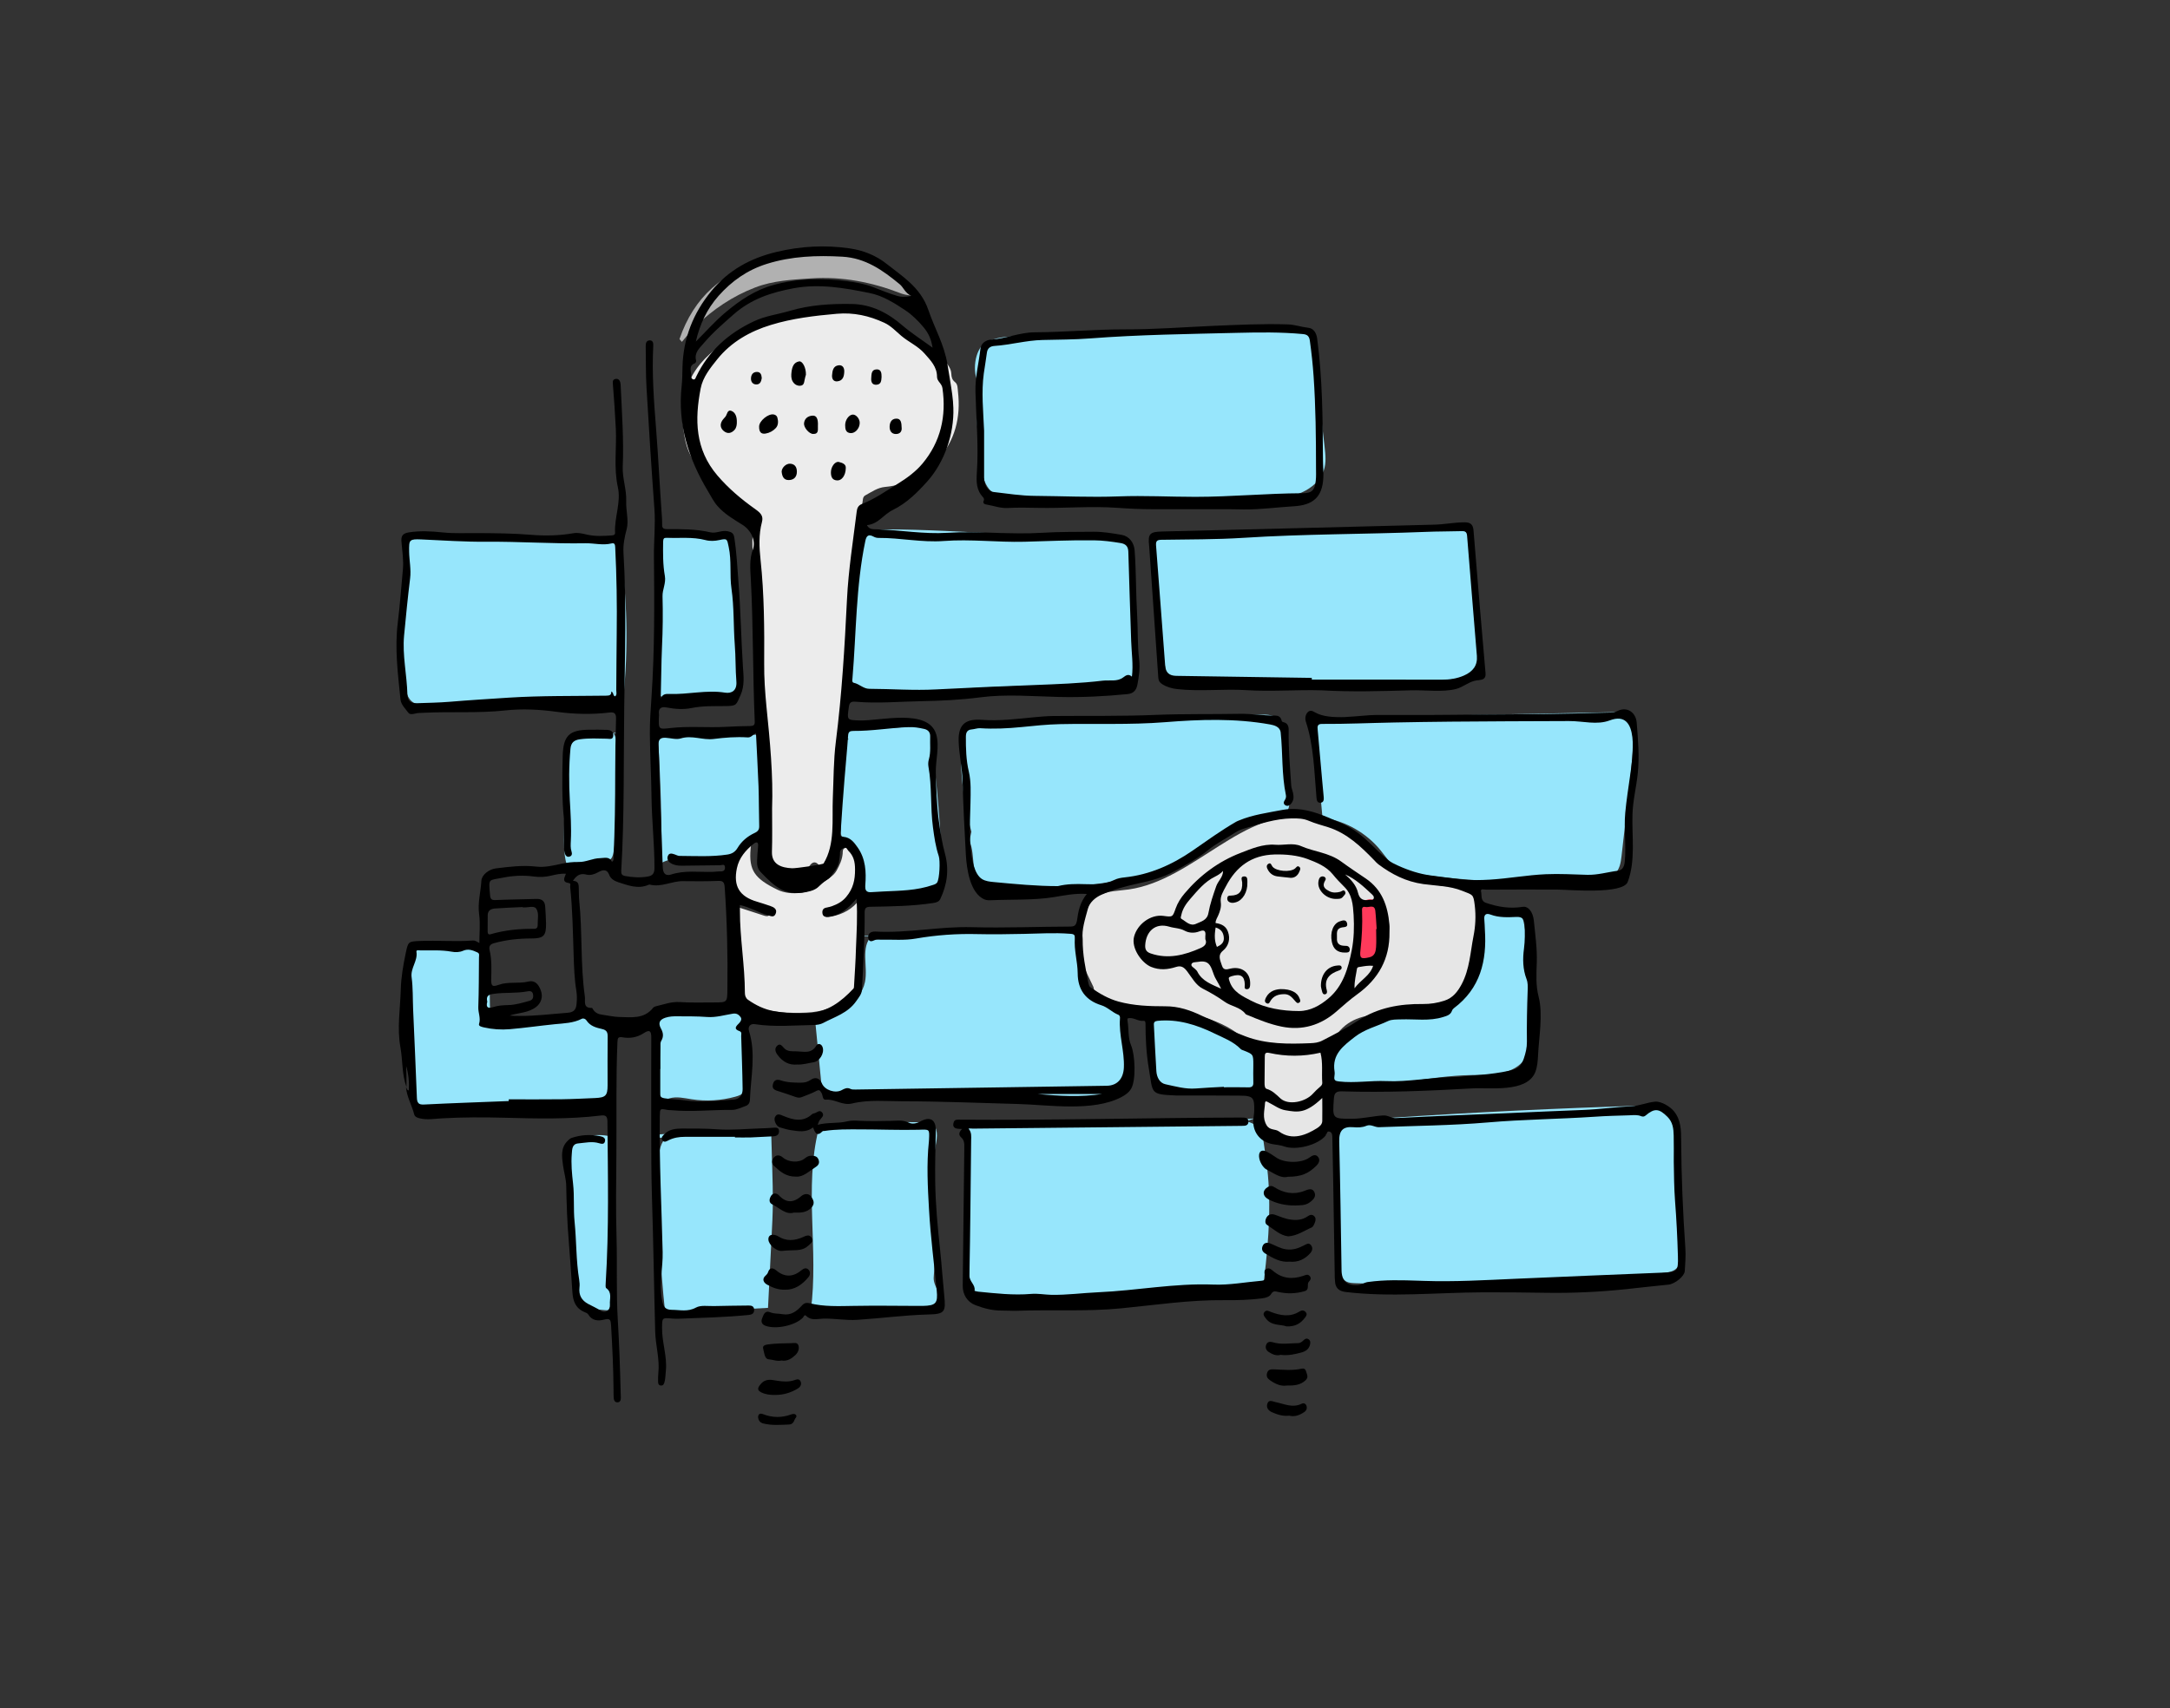 <?xml version="1.0" encoding="utf-8"?>
<!-- Generator: Adobe Illustrator 23.0.2, SVG Export Plug-In . SVG Version: 6.00 Build 0)  -->
<svg version="1.1" xmlns="http://www.w3.org/2000/svg" xmlns:xlink="http://www.w3.org/1999/xlink" x="0px" y="0px"
	 viewBox="0 0 288 226.77" style="enable-background:new 0 0 288 226.77;" xml:space="preserve">
<rect x="0" y="0" width="288" height="226.77" fill="#333333" stroke="none"/>
<style type="text/css">
	.st0{fill:#97E6FC;}
	.st1{fill:#FF3A5B;}
	.st2{fill:#50E3C2;}
	.st3{fill:#FF8438;}
	.st4{fill:#FFDD4C;}
	.st5{fill:#007EFF;}
	.st6{fill:#FFFFFF;}
	.st7{fill:#FFFFFF;stroke:#1D1D1B;stroke-width:0.915;stroke-miterlimit:10;}
	.st8{fill:#575756;}
	.st9{fill:#C4F5FB;}
	.st10{fill:#FFFFFF;stroke:#1D1D1B;stroke-width:0.5;stroke-miterlimit:10;}
	.st11{fill:none;stroke:#FFFFFF;stroke-linecap:round;stroke-linejoin:round;stroke-miterlimit:10;}
	.st12{fill:none;stroke:#FFFFFF;stroke-width:0.876;stroke-linecap:round;stroke-linejoin:round;stroke-miterlimit:10;}
	.st13{fill:none;}
	.st14{fill:#925F36;}
	.st15{fill:#422918;}
	.st16{fill:#9C9B9B;}
	.st17{fill:#C6C6C5;}
	.st18{fill:#D9D9D9;}
	.st19{fill:#6F6F6E;}
	.st20{fill:#A0ECD2;}
	.st21{fill:#ECECEC;}
	.st22{fill:#B1B1B1;}
	.st23{fill:#E6E6E6;}
	.st24{fill:#FFDD00;}
	.st25{fill:#1D70B7;}
	.st26{fill:#CBF4FF;}
	.st27{fill:#FF5F70;}
</style>
<g id="colour">
	<path class="st0" d="M178.06,149.29c-0.88,0.21-1.06,1.37-1.06,2.27c0.03,5.46,0.05,10.94,0.66,16.36
		c0.09,0.83,0.28,1.78,1.01,2.18c0.37,0.2,0.8,0.21,1.22,0.23c2.49,0.07,4.97,0.13,7.46,0.2c4,0.1,8.01,0.21,11.99-0.14
		c1.62-0.14,3.23-0.36,4.85-0.4c1.58-0.04,3.16,0.09,4.74,0.07c1.48-0.02,2.95-0.17,4.43-0.32c2.42-0.25,4.83-0.5,7.25-0.75
		c0.6-0.06,1.24-0.14,1.73-0.49c0.98-0.72,0.93-2.17,0.8-3.38c-0.43-4.13-0.55-8.3-0.36-12.44c0.09-1.94,0.06-4.26-1.55-5.34
		c-0.94-0.62-2.14-0.61-3.26-0.58c-11.17,0.34-22.34,0.88-33.49,1.62c-2.01,0.13-4.06,0.28-5.95,0.99"/>
	<path class="st0" d="M166.46,148.47c-2.6,0.15-5.2,0.31-7.8,0.46c-3.91,0.23-7.83,0.46-11.75,0.44c-6.14-0.04-12.3-0.7-18.39,0.04
		c0.03,6.48,0.07,12.96,0.1,19.44c0,0.85,0.03,1.78,0.57,2.44c0.3,0.37,0.74,0.62,1.16,0.85c0.95,0.53,1.93,1.06,3,1.21
		c1.02,0.14,2.05-0.09,3.07-0.25c2.63-0.41,5.3-0.37,7.96-0.4c5.29-0.07,10.57-0.43,15.85-0.79c1.79-0.12,3.59-0.25,5.38-0.37
		c0.65-0.04,1.38-0.13,1.79-0.64c0.27-0.33,0.33-0.77,0.38-1.2c0.62-5.23,1.01-10.46,0.27-15.67c-0.17-1.18-0.33-2.36-0.5-3.54
		c-0.11-0.77-1.72-1.84-2.45-1.58"/>
	<path class="st0" d="M152.38,135.09c0.32,3.07,0.63,6.14,0.95,9.21c4.09,0.52,8.2,0.9,12.32,1.12c0.24,0.01,0.5,0.02,0.71-0.08
		c0.37-0.19,0.51-0.66,0.48-1.07s-0.17-0.82-0.2-1.23c-0.06-1.09,0.74-2.26,0.19-3.21c-0.17-0.3-0.44-0.51-0.71-0.72
		c-1.99-1.53-4.05-3.01-6.39-3.91s-5.02-1.14-7.33-0.19"/>
	<path class="st0" d="M113.67,124.33c9.61-0.92,19.27-1.21,28.92-0.86c0.15,2.04,0.34,4.12,1.16,6c0.82,1.87,2.39,3.54,4.4,3.93
		c0.33,0.07,0.71,0.11,0.93,0.37c0.17,0.2,0.21,0.47,0.24,0.72c0.25,1.93,0.5,3.86,0.75,5.78c0.17,1.28,0.29,2.71-0.52,3.71
		c-0.65,0.81-1.73,1.11-2.75,1.31c-4.66,0.92-9.46,0.77-14.21,0.61c-7.3-0.24-14.6-0.48-21.9-0.72c-0.51-0.02-1.08-0.07-1.4-0.46
		c-0.22-0.27-0.26-0.63-0.29-0.97c-0.27-2.75-0.54-5.51-0.81-8.26c2.79-0.9,6.02-2.27,6.61-5.15c0.42-2.06-0.62-4.61,0.88-6.08"/>
	<path class="st0" d="M108.64,149.9c-1.95,7.81,0.04,16.08-1.03,24.06c3.46,0.85,7.07-0.75,10.63-0.48c1.36,0.1,5.12,0.63,6.29-0.09
		c1.19-0.73-0.74-2.47-0.61-3.86c0.52-5.84-0.91-11.8,0.27-17.54c0.21-1.04,0.36-2.41-0.6-2.86c-0.28-0.13-0.59-0.14-0.9-0.15
		c-4.12-0.1-8.25,0-12.36,0.31c-0.78,0.06-1.73,0.26-1.93,1.01"/>
	<path class="st0" d="M86.8,150.88c0.26-0.27,0.67-0.31,1.04-0.33c4.83-0.28,9.67-0.39,14.51-0.33c0.05,1.71,0.1,3.42,0.15,5.13
		c0.04,1.43,0.08,2.85,0.07,4.28c-0.01,1.54-0.09,3.07-0.17,4.61c-0.16,3.12-0.31,6.24-0.47,9.36c-4.55,0.24-9.09,0.49-13.64,0.73
		c-0.72-6.61-1.02-13.27-0.89-19.91c0.02-1.16,0.1-2.43,0.88-3.3"/>
	<path class="st0" d="M75.04,152.06c1.71-1.22,3.94-1.68,5.99-1.22c0.48,7.3,0.41,14.63,0.34,21.95c0,0.36-0.03,0.77-0.32,0.98
		c-0.22,0.17-0.52,0.15-0.8,0.13c-1.06-0.08-2.22-0.2-2.99-0.95c-0.76-0.74-0.91-1.88-1.01-2.93c-0.57-5.94-0.76-11.92-0.55-17.88"
		/>
	<path class="st0" d="M81.29,136.5c0.19,2.61,0.18,5.23-0.04,7.83c-0.05,0.59-0.12,1.22-0.49,1.69c-0.64,0.82-1.86,0.82-2.91,0.76
		c-6.17-0.36-12.37-0.09-18.48,0.82c-1.33,0.2-2.99,0.28-3.68-0.87c-0.27-0.45-1.11-1.62-1.14-2.14c-0.38-6-0.36-12.02,0.06-18.01
		c0.02-0.34,0.06-0.7,0.28-0.96c0.24-0.28,1.44,0.27,1.81,0.22c1.9-0.25,3.83-0.33,5.75-0.24c0.77,0.04,1.62,0.15,2.1,0.75
		c0.37,0.48,0.39,1.13,0.4,1.73c0.02,1.81,0.05,3.62,0.07,5.43c0.01,0.55,0.05,1.18,0.49,1.51c0.29,0.22,0.67,0.24,1.03,0.26
		c2.77,0.13,5.57,0.25,8.3-0.21c0.78-0.13,1.56-0.31,2.34-0.25c1.51,0.11,2.81,1.06,4.01,1.97"/>
	<path class="st0" d="M98.82,133.35c0.38,3.46,0.47,6.95,0.27,10.42c-0.02,0.38-0.05,0.78-0.27,1.1c-0.27,0.4-0.76,0.57-1.22,0.7
		c-1.88,0.52-3.88,0.64-5.81,0.34c-0.98-0.15-1.99-0.4-2.94-0.12c-0.28,0.08-0.58,0.22-0.86,0.15c-0.55-0.13-0.66-0.85-0.66-1.42
		c-0.01-2.58-0.02-5.16-0.03-7.74c0-0.52,0-1.06,0.19-1.55c0.5-1.32,2.14-1.8,3.55-1.78s2.86,0.37,4.22-0.02
		c0.61-0.17,1.24-0.5,1.85-0.31c0.39,0.12,0.85,0.42,1.13,0.14"/>
	<path class="st0" d="M128.92,110.4c-1.23-4.54-1.65-9.29-1.24-13.97c13.24-0.83,26.5-1.35,39.76-1.57
		c0.77-0.01,1.65,0.02,2.16,0.59c0.37,0.42,0.45,1.01,0.51,1.57c0.32,2.97,0.65,5.94,0.97,8.91c0.07,0.65,0.1,1.4-0.38,1.85
		c-0.45,0.41-1.15,0.36-1.76,0.35c-4.58-0.04-7.93,4.16-12,6.26c-1.65,0.85-3.45,1.36-5.26,1.79c-6.4,1.52-13.03,2.09-19.6,1.69
		c-0.51-0.03-1.04-0.07-1.49-0.3c-1.93-0.98-1.03-3.97-1.93-5.93"/>
	<path class="st0" d="M111.52,97c3.68-0.21,7.36-0.42,11.04-0.63c0.24-0.01,0.51-0.02,0.69,0.14c0.17,0.15,0.21,0.4,0.24,0.62
		c0.84,6.47,1.39,12.98,1.62,19.51c0.02,0.42,0.02,0.87-0.23,1.2c-0.24,0.32-0.64,0.45-1.02,0.56c-2.85,0.8-5.81,1.19-8.77,1.15
		c-0.27-1.56-0.54-3.12-0.81-4.68c-0.17-0.97-0.39-2.03-1.16-2.63c-0.45-0.35-1.06-0.52-1.34-1.01c-0.18-0.32-0.18-0.72-0.18-1.09
		c0.06-3.46,0.12-6.91,0.18-10.37c0.01-0.67,0.19-1.54,0.85-1.62"/>
	<path class="st0" d="M100.74,97.25c0.18-0.14,0.49,0.09,0.41,0.3c-4.62-0.13-9.24-0.12-13.85,0.03c0.39,5.91,0.55,11.84,0.49,17.77
		c0-0.27-0.01-0.54-0.01-0.82c2.29-1.12,5-0.63,7.55-0.67c0.62-0.01,1.27-0.06,1.8-0.37c0.9-0.54,1.31-1.74,2.29-2.11
		c0.39-0.15,0.86-0.15,1.19-0.42c0.35-0.28,0.44-0.78,0.49-1.23c0.35-3.04,0.23-6.12,0.1-9.18c-0.02-0.45-0.04-0.91-0.06-1.36"/>
	<path class="st0" d="M82.46,97.3c-1.71,0.05-3.42,0.13-5.12,0.24c-0.35,0.02-0.71,0.05-1.01,0.23c-0.46,0.27-0.66,0.82-0.8,1.34
		c-0.5,1.87-0.53,3.83-0.57,5.77c-0.03,1.85-0.07,3.7-0.1,5.54c-0.02,1.4-0.05,2.82,0.3,4.18c1.74-0.12,3.48-0.25,5.22-0.37
		c0.19-0.01,0.38-0.03,0.55-0.12c0.31-0.17,0.41-0.56,0.48-0.91c0.31-1.62,0.35-3.28,0.4-4.94c0.06-2.39,0.13-4.78,0.19-7.18
		c0.03-1.3,0.05-2.67-0.58-3.81"/>
	<path class="st0" d="M87.56,71.36c2.52-0.05,5.03-0.1,7.55-0.15c0.38-0.01,0.78-0.01,1.12,0.15c0.8,0.37,0.97,1.41,1.04,2.29
		c0.37,4.96,0.75,9.93,1.12,14.89c0.1,1.27,0.13,2.71-0.78,3.6c-1.31,1.29-3.46,0.51-5.29,0.43c-1.4-0.06-2.82,0.35-4.18,0.02
		c-0.25-0.06-0.52-0.16-0.65-0.39c-0.11-0.18-0.11-0.4-0.11-0.6c0.03-3.4,0.05-6.8,0.08-10.2c0.02-3,0.05-6.01,0.34-9"/>
	<path class="st0" d="M113.74,70.34c10.19-0.4,20.81,1.04,31,0.64c0.76-0.03,3.54-0.08,4.23,0.24c1.41,0.65,0.79,1.74,1.32,3.74
		c0.86,3.21-0.13,6.8,0.41,10.07c0.32,1.92,0.48,4.26-1.07,5.43c-0.98,0.74-2.33,0.72-3.56,0.67c-10.31-0.36-20.65,0.17-30.86,1.58
		c-0.39,0.05-0.83,0.09-1.12-0.17c-0.22-0.2-1.52-0.34-1.56-0.63c-0.83-6.17,0.47-12.65,1.39-18.81"/>
	<g>
		<g>
			<path class="st21" d="M112.25,112.53c0.39-0.1,0.62,0.06,0.85,0.31c0.64,0.71,1.18,1.42,0.94,2.51
				c-0.19,0.87,0.22,1.79-0.46,2.68c-0.93,1.22-1.96,2.15-3.51,2.42c-0.45,0.08-0.99,0.18-0.82,0.83c0.15,0.54,0.64,0.46,1.06,0.38
				c1.56-0.29,2.86-1.01,3.79-2.29c0.32,0.13,0.24,0.36,0.24,0.53c0,3.28-0.14,6.55-0.3,9.83c-0.06,1.24-0.69,1.93-1.47,2.61
				c-1.58,1.37-3.47,1.98-5.55,2.07c-2.38,0.11-4.73-0.04-7.01-0.79c-0.22-0.07-0.43-0.15-0.64-0.24c-1.15-0.51-1.75-1.22-1.75-2.66
				c0.01-3.21-0.64-6.39-0.66-9.61c0-0.31-0.11-0.64,0.08-0.99c1.35,0.44,2.71,0.88,4.06,1.32c0.43,0.14,0.95,0.38,1.17-0.21
				c0.22-0.58-0.31-0.79-0.74-0.94c-0.83-0.29-1.66-0.56-2.51-0.8c-2.75-0.78-2.75-2.15-2.48-4.28c0.18-1.45,1.27-2.44,2.48-3.23
				c0.47-0.31,0.73-0.22,0.63,0.4c-0.02,0.1-0.02,0.19-0.03,0.29c-0.24,2.84,0.49,3.94,3.59,5.44c1.75,0.85,4.54,0.48,5.96-0.88
				c0.6-0.58,1.42-0.85,1.88-1.7c0.4-0.74,0.72-1.42,0.79-2.24C111.86,112.99,111.79,112.65,112.25,112.53z"/>
			<path class="st21" d="M124.42,61.1c-1.83,2.04-4.16,3.28-6.93,3.53c-1.03,0.09-1.81,0.67-2.66,1.13
				c-0.17,0.09-0.27,0.27-0.3,0.48c-0.41,2.97-0.86,5.94-1.24,8.92c-0.58,4.58-0.68,9.19-0.96,13.79c-0.16,2.59-0.51,5.17-0.92,7.73
				c-0.51,3.12-0.38,6.28-0.65,9.42c-0.17,2-0.16,4.02-0.27,6.03c-0.05,0.97-0.72,1.7-1.15,2.51c-0.12,0.22-0.41,0.47-0.72,0.12
				c-0.42-0.48-0.83-0.31-1.13,0.11c-0.4,0.55-0.94,0.65-1.55,0.62c-1.29-0.08-2.62-0.05-3.64-1.07c-0.35-0.35-0.63-0.66-0.62-1.24
				c0.05-1.88,0.02-3.77,0.02-5.65c0.18-4.56-0.3-9.08-0.79-13.59c-0.21-1.97-0.37-3.94-0.36-5.93c0.04-4.51,0.03-9.02-0.52-13.52
				c-0.21-1.76-0.32-3.55,0.2-5.31c0.22-0.74-0.12-1.09-0.85-1.53c-1.73-1.06-3.45-2.2-4.88-3.66c-0.74-0.76-1.46-1.56-2.12-2.4
				c-1.16-1.46-1.51-3.14-1.7-4.89c-0.63-5.6,1.93-9.23,6.58-11.86c3.64-2.05,7.72-2.64,11.8-3.1c1.93-0.22,3.87-0.55,5.82-0.16
				c2.55,0.51,4.69,1.81,6.74,3.34c1.32,0.98,2.87,1.66,3.87,3.06c0.36,0.51,0.75,0.99,0.77,1.64c0.02,0.44,0.1,0.79,0.49,1.1
				c0.38,0.3,0.34,0.83,0.39,1.27C127.54,55.4,126.75,58.51,124.42,61.1z"/>
		</g>
		<path class="st22" d="M101.66,34.63c3.79-0.91,7.65-1.15,11.52-0.6c3.13,0.44,5.72,2.01,7.99,4.14c0.3,0.28,0.56,0.61,1.01,1.09
			c-1.03-0.03-1.83-0.01-2.67-0.34c-3.8-1.47-7.72-2.24-11.82-1.97c-2.53,0.17-5.06,0.28-7.47,1.21c-2.99,1.15-5.58,2.91-7.87,5.1
			c-0.68,0.65-1.24,1.41-1.85,2.12c-0.11-0.12-0.21-0.25-0.32-0.37C92.08,39.45,95.95,36,101.66,34.63z"/>
	</g>
	<path class="st23" d="M145.13,131.03c-1-2.04-2.02-4.15-2.17-6.41c-0.15-2.27,0.8-4.76,2.84-5.77c1.23-0.61,2.66-0.6,4.02-0.79
		c8.64-1.24,15.22-10.88,23.85-9.58c7.04,1.06,11.81,9.23,18.94,9.17c1.14-0.01,2.44-0.18,3.25,0.62c0.6,0.6,0.69,1.53,0.73,2.38
		c0.27,4.93-0.08,11-4.51,13.2c-4.03,2-9.41-0.52-13.14,1.98c-2.19,1.47-3.09,4.28-3.21,6.91c-0.12,2.63,0.37,5.27,0.26,7.9
		c-1.75,0.63-3.65,0.86-5.51,0.68c-0.93-0.09-1.89-0.31-2.58-0.93c-2.01-1.8-0.41-5.07-0.48-7.77c-0.1-4.43-4.94-7.19-9.3-7.95
		c-4.36-0.76-9.12-0.52-12.85-2.91"/>
	<path class="st0" d="M129.89,50.83c-0.91-1.33-0.54-4.38,0.8-5.26c1.34-0.88,3.35-0.91,4.95-0.99c11.81-0.62,23.72-0.22,35.52-0.83
		c0.62-0.03,1.27-0.06,1.83,0.23c1.01,0.53,1.26,1.83,1.39,2.97c0.47,4.12,0.95,8.25,1.42,12.37c0.12,1.03,0.23,2.11-0.1,3.09
		c-0.93,2.76-4.44,3.84-7.36,3.86c-11.18,0.11-22.47-0.34-33.65-0.22c-0.84,0.01-1.72,0.01-2.47-0.37
		c-1.62-0.81-1.98-2.93-2.13-4.73c-0.16-1.87-0.32-3.73-0.48-5.6"/>
	<path class="st0" d="M153.53,76.15c-0.63-1.28-0.88-2.74-0.74-4.16c0.02-0.21,0.06-0.43,0.2-0.58c0.17-0.18,0.43-0.21,0.68-0.23
		c13.07-1.16,26.24-0.17,39.34-0.95c0.58-0.03,1.26-0.03,1.61,0.43c0.15,0.2,0.21,0.45,0.26,0.69c1.07,4.83,1.57,9.78,1.48,14.72
		c-0.01,0.81-0.05,1.65-0.45,2.36c-0.86,1.55-2.94,1.81-4.71,1.88c-9.41,0.36-18.82,0.49-28.24,0.4c-2.09-0.02-4.19-0.05-6.27-0.29
		c-0.68-0.08-1.45-0.24-1.78-0.83c-0.13-0.23-0.18-0.49-0.22-0.75c-0.82-4.91-1.38-9.87-1.7-14.83"/>
	<path class="st0" d="M175.52,108.54c-0.37-4.04-0.73-8.08-1.1-12.12c-0.02-0.25-0.04-0.52,0.09-0.74c0.2-0.32,0.64-0.36,1.02-0.37
		c12.95-0.26,25.89-0.52,38.84-0.78c0.59-0.01,1.24,0,1.69,0.38c0.49,0.41,0.59,1.12,0.62,1.76c0.14,2.69-0.16,5.38-0.46,8.05
		c-0.34,2.96-0.67,5.93-1.01,8.89c-0.1,0.88-0.25,1.85-0.94,2.4c-0.49,0.38-1.14,0.47-1.75,0.53c-8.01,0.82-16.12,0.65-24.09-0.49
		c-1.15-0.17-2.34-0.37-3.28-1.04c-0.79-0.56-1.32-1.4-1.93-2.15c-1.84-2.26-4.53-3.81-7.4-4.29"/>
	<path class="st0" d="M53.2,82.78c0.24-3.28,0.48-6.56,0.72-9.84c0.02-0.25,0.04-0.51,0.15-0.73c0.34-0.72,1.32-0.78,2.11-0.75
		c8.62,0.35,17.25,0.26,25.86-0.27c1.13,6.72,1.4,13.58,0.79,20.36c-0.03,0.36-0.08,0.75-0.34,1c-0.28,0.27-0.7,0.3-1.09,0.31
		c-2.76,0.08-5.51,0.15-8.27,0.23c-5.49,0.15-10.99,0.31-16.48,0.46c-0.6,0.02-1.23,0.02-1.75-0.28c-0.89-0.51-1.08-1.69-1.17-2.71
		c-0.29-3.39-0.43-6.8-0.41-10.21"/>
	<path class="st0" d="M196.86,120.61c1.06,0.02,2.12,0.04,3.19,0.07c0.45,0.01,0.92,0.02,1.3,0.25c0.63,0.37,0.83,1.18,0.96,1.9
		c0.95,5.44,1.07,11.03,0.34,16.51c-0.05,0.39-0.11,0.78-0.28,1.13c-0.19,0.4-0.51,0.72-0.86,0.99c-1.74,1.3-4.12,1.2-6.29,1.24
		c-5.61,0.12-11.12,1.63-16.72,1.73c-0.63,0.01-1.38-0.05-1.73-0.57c-0.16-0.24-0.21-0.55-0.25-0.84c-0.21-1.45-0.4-3.05,0.39-4.29
		c0.42-0.65,1.06-1.12,1.69-1.58c1.6-1.15,3.27-2.32,5.2-2.76c2.73-0.62,5.79,0.27,8.25-1.06c1.34-0.72,2.3-2.02,2.89-3.42
		c0.59-1.4,0.86-2.92,1.11-4.42c0.25-1.49,0.49-3,0.39-4.5c1.26-0.37,2.61-0.39,3.88-0.06"/>
	<path class="st1" d="M180.66,120.2c-0.2,1.71-0.4,3.43-0.6,5.14c-0.07,0.6-0.12,1.26,0.25,1.73c0.48,0.62,1.5,0.56,2.11,0.07
		c0.61-0.49,0.9-1.27,1.09-2.03c0.18-0.73,0.3-1.48,0.36-2.23c0.05-0.78,0.03-1.6-0.31-2.31s-1.08-1.27-1.86-1.2
		c-0.78,0.07-1.45,0.94-1.15,1.67"/>
</g>
<g id="line">
	<g id="VaVZcl_1_">
		<g>
			<path d="M53.95,144.29c-0.63-1.71-0.49-3.54-0.81-5.3c-0.46-2.54-0.02-5.09,0.05-7.63c0.04-1.59,0.32-3.25,0.66-4.85
				c0.32-1.54,0.34-1.54,1.88-1.61c2.35-0.1,4.7,0.12,7.04-0.06c0.28-0.02,0.49,0.14,0.85,0.33c0-1.33,0.14-2.58-0.03-3.79
				c-0.21-1.53,0.21-2.99,0.3-4.48c0.05-0.78,1.01-1.52,1.91-1.63c1.78-0.22,3.56-0.45,5.37-0.24c1.13,0.13,2.26-0.14,3.36-0.38
				c0.75-0.16,1.48-0.25,2.23-0.23c1,0.03,1.89-0.5,2.87-0.51c0.59-0.01,1.24-0.27,1.58,0.48c0.29-0.16,0.21-0.42,0.22-0.64
				c0.17-3.71,0.22-7.42,0.22-11.14c0-2.41,0.04-4.82,0.11-7.22c0.02-0.72-0.24-0.89-0.89-0.81c-2.32,0.28-4.68,0.22-6.94-0.09
				c-2.32-0.32-4.61-0.44-6.88-0.19c-3.59,0.39-7.18,0.13-10.77,0.31c-0.23,0.01-0.46,0.02-0.7,0.03c-0.48,0.02-1.11,0.36-1.4-0.05
				c-0.38-0.54-0.95-1.02-1.03-1.76c-0.34-3.38-0.78-6.77-0.36-10.15c0.29-2.35,0.46-4.72,0.68-7.07c0.12-1.22-0.09-2.48-0.19-3.72
				c-0.06-0.73,0.15-1.09,0.96-1.22c1.51-0.24,2.98-0.16,4.49,0c1.58,0.17,3.19,0.07,4.78,0.09c2.29,0.02,4.57,0.03,6.86,0.22
				c1.89,0.16,3.82,0.13,5.71-0.2c0.61-0.11,1.22,0.04,1.81,0.18c1.09,0.25,2.19,0.19,3.29,0.11c0.27-0.02,0.47-0.07,0.45-0.38
				c-0.1-2.03,0.82-4.02,0.37-6.03c-0.57-2.6-0.14-5.21-0.27-7.8c-0.1-1.96-0.23-3.93-0.39-5.89c-0.03-0.34-0.02-0.59,0.34-0.67
				c0.34-0.07,0.55,0.13,0.64,0.44c0.05,0.16,0.05,0.34,0.06,0.52c0.16,3.56,0.42,7.12,0.27,10.69c-0.06,1.54,0.52,3.02,0.46,4.57
				c-0.05,1.24,0.36,2.6,0.07,3.68c-0.29,1.09-0.5,2.13-0.43,3.2c0.41,6.76,0.19,13.52,0.1,20.28c-0.1,7.31,0.03,14.62-0.4,21.92
				c-0.02,0.42,0.11,0.59,0.48,0.67c1,0.19,2.01,0.25,3.03,0.08c0.63-0.11,0.9-0.4,0.9-1.11c0.01-3.14-0.35-6.26-0.39-9.39
				c-0.03-2.81-0.2-5.62-0.22-8.44c-0.01-1.59,0.1-3.19,0.21-4.78c0.43-6.26,0.39-12.53,0.33-18.79c-0.02-2.12,0.22-4.22,0.06-6.35
				c-0.39-5.32-0.73-10.64-1.04-15.96c-0.11-1.85-0.08-3.71-0.11-5.57c-0.01-0.38,0.07-0.75,0.5-0.78c0.48-0.03,0.52,0.38,0.5,0.74
				c-0.19,3.69,0.09,7.37,0.38,11.04c0.29,3.64,0.46,7.29,0.72,10.93c0.04,0.58,0.09,1.16,0.08,1.74c-0.01,0.46,0.17,0.6,0.61,0.6
				c1.94,0,3.88-0.02,5.8,0.43c0.76,0.18,1.52-0.33,2.32-0.14c0.48,0.11,0.75,0.25,0.84,0.8c0.31,1.97,0.41,3.96,0.56,5.95
				c0.29,3.73,0.35,7.47,0.59,11.2c0.08,1.27,0.26,2.53-0.33,3.83c-0.56,1.25-0.48,1.4-1.9,1.42c-1.53,0.02-3.06-0.05-4.59,0.26
				c-1.08,0.22-2.19,0.14-3.29-0.07c-0.69-0.14-1.14,0.06-1.03,0.89c0.02,0.11,0,0.23-0.01,0.35c-0.05,1.69-0.06,1.67,1.6,1.48
				c2.4-0.27,4.81-0.02,7.22-0.15c1.1-0.06,2.2-0.1,3.3-0.11c0.44-0.01,0.62-0.13,0.6-0.6c-0.27-6.29-0.19-12.59-0.52-18.88
				c-0.07-1.32-0.21-2.64,0.27-3.95c0.41-1.11-0.18-2.54-1.41-3.3c-1.15-0.72-2.35-1.41-3.28-2.47c-0.53-0.6-0.86-1.3-1.26-1.96
				c-2.58-4.29-4.06-8.88-3.5-13.97c0.09-0.83,0.09-1.68,0.11-2.52c0.1-3.81,1.41-7.15,3.84-10.1c2.28-2.76,5.14-4.34,8.63-5.18
				c3.25-0.78,6.49-0.94,9.73-0.47c1.75,0.25,3.45,0.9,4.93,2.08c0.99,0.79,2.02,1.51,2.96,2.37c1.16,1.06,2.04,2.25,2.54,3.72
				c0.87,2.54,2.09,4.52,2.54,7.24c0.12,0.73,0.24,1.47,0.36,2.2c0.19,1.18,0.39,2.37,0.42,3.57c0.11,3.43-1.16,7.18-3.46,9.75
				c-1.35,1.5-2.72,2.87-4.54,3.77c-1.35,0.66-1.92,1.88-3.47,2.03c0.3,0.59,0.75,0.54,1.41,0.56c3.09,0.1,6.15,0.66,9.27,0.46
				c4.17-0.26,8.35,0.26,12.53,0c2.29-0.14,4.58-0.12,6.87-0.14c1.25-0.01,2.48,0.2,3.71,0.41c1.01,0.17,1.66,1.02,1.74,2.08
				c0.21,2.84,0.16,5.68,0.33,8.52c0.12,2,0.03,4,0.27,5.99c0.13,1.09-0.02,2.19-0.23,3.28c-0.15,0.81-0.58,1.2-1.31,1.27
				c-3.03,0.3-6.07,0.45-9.12,0.38c-3.48-0.08-6.97-0.4-10.43,0.05c-2.59,0.34-5.19,0.46-7.78,0.51c-2.92,0.05-5.85,0.33-8.78,0.07
				c-0.61-0.05-0.8,0.12-0.88,0.7c-0.25,1.77-0.27,1.73,1.48,1.79c2.62,0.08,9.06-1.65,10.11,1.82c0.48,1.58-0.09,3.47-0.05,5.1
				c0.05,2.1,0.13,4.38,0.41,6.46c0.2,1.46,0.43,2.91,0.82,4.35c0.55,2.05,0.28,4.07-0.64,5.98c-0.18,0.37-0.55,0.46-0.94,0.52
				c-2.76,0.42-5.54,0.45-8.33,0.5c-0.55,0.01-0.76,0.15-0.76,0.73c0.02,3.42-0.17,6.84-0.36,10.26c-0.03,0.62-0.41,1.02-0.75,1.52
				c-1.11,1.61-2.86,2.09-4.41,2.92c-0.34,0.18-0.78,0.25-1.18,0.26c-2.63,0.04-5.27,0.3-7.9-0.11c-0.57-0.09-0.93,0.33-0.75,0.91
				c0.95,3.04,0.23,6.1,0.12,9.14c-0.01,0.38-0.2,0.69-0.56,0.81c-0.59,0.21-1.21,0.53-1.81,0.52c-2.7-0.02-5.39,0.29-8.08,0.04
				c-0.17-0.02-0.35,0-0.52-0.04c-0.98-0.19-0.97-0.2-0.99,0.87c-0.08,6.01,0.24,12.01,0.38,18.01c0.05,2.08-0.49,4.14-0.11,6.23
				c0.17,0.94,0.37,1.43,1.33,1.43c1.06,0,2.11,0.3,3.2-0.3c0.64-0.35,1.58-0.18,2.39-0.2c1.54-0.04,3.07-0.05,4.61-0.07
				c0.38-0.01,0.71,0.09,0.72,0.56c0.02,0.49-0.28,0.64-0.71,0.69c-3.09,0.31-6.19,0.38-9.29,0.5c-0.29,0.01-0.58,0.01-0.87-0.02
				c-1.36-0.12-1.33-0.12-1.35,1.2c-0.03,1.95,0.71,3.83,0.5,5.79c-0.05,0.49-0.05,0.98-0.18,1.46c-0.07,0.25-0.17,0.45-0.45,0.44
				c-0.35-0.01-0.4-0.29-0.4-0.56c0-0.38,0-0.76,0.04-1.13c0.19-1.84-0.37-3.63-0.42-5.44c-0.16-5.94-0.24-11.89-0.43-17.84
				c-0.1-3.16-0.09-6.32-0.1-9.49c-0.01-3.91,0.01-7.82,0.01-11.74c0-0.9-0.24-1.07-0.99-0.58c-0.88,0.57-1.83,0.73-2.81,0.56
				c-0.58-0.1-0.67,0.07-0.69,0.59c-0.21,4.9-0.1,9.8-0.14,14.71c-0.03,3.77-0.09,7.55,0.02,11.32c0.1,3.6-0.05,7.2,0.16,10.79
				c0.19,3.16,0.3,6.31,0.38,9.47c0.01,0.32,0.03,0.64,0.03,0.96c0,0.32-0.09,0.61-0.46,0.61c-0.35,0-0.47-0.29-0.49-0.61
				c-0.02-0.35-0.02-0.7-0.02-1.04c-0.02-2.87-0.16-5.74-0.33-8.61c-0.04-0.64-0.11-0.94-0.89-0.73c-0.79,0.21-1.62,0.19-2.14-0.68
				c-0.09-0.15-0.32-0.25-0.51-0.32c-1.17-0.5-1.51-1.45-1.59-2.63c-0.16-2.26-0.29-4.51-0.48-6.76c-0.21-2.46-0.29-4.91-0.34-7.38
				c-0.02-0.91-0.31-1.82-0.43-2.73c-0.15-1.14-0.33-2.31,0.64-3.24c0.14-0.14,0.3-0.29,0.48-0.36c1.26-0.43,2.55-0.5,3.85-0.23
				c0.35,0.07,0.72,0.24,0.6,0.69c-0.11,0.43-0.48,0.32-0.79,0.23c-0.92-0.28-1.85-0.05-2.76,0.03c-0.83,0.07-0.8,0.8-0.85,1.39
				c-0.11,1.33,0.02,2.63,0.17,3.96c0.19,1.67,0.03,3.37,0.2,5.04c0.26,2.56,0.19,5.15,0.61,7.7c0.06,0.34,0.08,0.7,0.04,1.04
				c-0.11,1.01,0.27,1.71,1.18,2.19c0.53,0.28,1.07,0.52,1.58,0.85c0.68,0.44,1.34,0.01,1.28-0.8c-0.06-0.73,0.33-1.57-0.49-2.16
				c-0.12-0.09-0.08-0.44-0.07-0.67c0.45-7.16,0.29-14.33,0.23-21.49c-0.01-0.73-0.32-0.82-0.89-0.75
				c-4.28,0.52-8.58,0.4-12.87,0.29c-2.73-0.07-5.45-0.07-8.17,0.08c-0.98,0.05-1.96,0.24-2.94,0.01c-0.35-0.08-0.69-0.18-0.79-0.58
				c-0.3-1.2-0.98-2.3-1.07-3.56c0.12,0.13,0.08,0.4,0.37,0.42c0.07-1.1-0.04-2.17-0.35-3.23C53.95,142.4,53.95,143.35,53.95,144.29
				z M102.47,107.31c0,2.1,0.04,3.93-0.02,5.77c-0.04,1.67,1.26,2.11,2.68,2.17c0.52,0.02,4.09-0.49,4.18-0.64
				c1.55-2.58,1.1-5.77,1.22-8.67c0.11-2.49,0.09-5,0.4-7.47c0.8-6.28,1.17-12.58,1.48-18.9c0.19-3.91,0.81-7.78,1.29-11.66
				c0.05-0.44,0.19-0.82,0.69-1.01c1.7-0.66,3.19-1.72,4.73-2.67c1.24-0.76,2.43-1.64,3.32-2.71c2.4-2.88,3.18-6.27,2.64-10
				c-0.09-0.64-0.72-0.89-0.72-1.51c0-1.33-0.86-2.18-1.67-3.1c-0.88-0.99-2.09-1.5-3.08-2.34c-0.71-0.6-1.36-1.32-2.25-1.73
				c-2.01-0.93-4.06-1.39-6.32-1.19c-2.96,0.26-5.9,0.61-8.73,1.48c-2.76,0.84-5.27,2.26-7.11,4.55c-0.92,1.15-1.92,2.37-2.21,3.88
				c-0.8,4.13-0.75,8.07,2.22,11.55c1.48,1.73,3.18,3.16,5,4.45c0.73,0.52,1.14,0.91,0.91,1.75c-0.44,1.66-0.36,3.35-0.18,5.01
				c0.49,4.57,0.51,9.15,0.48,13.73c-0.02,1.92,0.12,3.83,0.3,5.73C102.19,98.37,102.63,102.96,102.47,107.31z M150.23,89.82
				c0.19-1.63-0.05-3.16-0.1-4.69c-0.14-3.97-0.26-7.93-0.38-11.9c-0.02-0.71-0.35-1.04-1.04-1.15c-1.17-0.19-2.35-0.35-3.54-0.36
				c-3.08-0.04-6.15,0.11-9.22,0.19c-3.57,0.09-7.14-0.37-10.69-0.1c-2.92,0.22-5.77-0.43-8.66-0.41c-0.23,0-0.44-0.05-0.66-0.17
				c-0.65-0.35-0.95-0.16-1.1,0.6c-1.25,6-1.19,12.11-1.7,18.18c-0.02,0.23-0.09,0.56,0.17,0.62c0.74,0.15,1.27,0.8,2.07,0.8
				c2.95,0.01,5.9,0.24,8.86,0.08c4.33-0.23,8.67-0.41,13-0.58c3.04-0.12,6.09-0.22,9.11-0.58c0.9-0.11,1.91,0.17,2.7-0.42
				C149.46,89.62,149.77,89.41,150.23,89.82z M81.65,92.43c0.26-0.24,0.14-0.55,0.14-0.82c0.03-2.52,0.02-5.05,0.06-7.57
				c0.05-3.8-0.01-7.6-0.2-11.4c-0.02-0.33-0.06-0.61-0.48-0.51c-1.16,0.29-2.31-0.04-3.46-0.02c-4.38,0.08-8.75-0.24-13.13-0.2
				c-2.9,0.02-5.79-0.18-8.68-0.31c-1.61-0.07-1.62,0.05-1.6,1.63c0.02,1.18,0.28,2.35,0.13,3.55c-0.31,2.52-0.56,5.05-0.8,7.58
				c-0.24,2.62,0.37,5.19,0.44,7.79c0.03,0.94,0.48,1.22,1.29,1.19c1.45-0.05,2.9-0.07,4.34-0.19c2.62-0.22,5.25-0.38,7.87-0.55
				c4.28-0.27,8.58-0.2,12.87-0.26c0.42-0.01,0.72-0.04,0.69-0.56C81.49,91.95,81.31,92.36,81.65,92.43z M67.52,146.15
				c0-0.08,0-0.15,0-0.23c2.35,0,4.7,0.02,7.04-0.01c1.48-0.02,2.96-0.1,4.43-0.16c1.39-0.06,1.65-0.33,1.65-1.69
				c0-2.15-0.02-4.29,0.01-6.44c0.01-0.58-0.12-0.89-0.74-1.03c-0.78-0.18-1.58-0.38-2.07-1.14c-0.12-0.19-0.39-0.33-0.62-0.22
				c-1.13,0.58-2.37,0.6-3.59,0.72c-1.99,0.2-3.97,0.49-5.96,0.66c-1.15,0.1-2.32,0.02-3.46-0.24c-0.28-0.07-0.73-0.16-0.63-0.46
				c0.25-0.78-0.13-1.48-0.1-2.23c0.08-2.2,0.07-4.41,0.09-6.61c0-0.24,0.12-0.51-0.23-0.66c-0.61-0.28-1.19-0.51-1.88-0.21
				c-0.48,0.21-1.02,0.22-1.54,0.12c-1.38-0.25-2.78-0.15-4.17-0.17c-0.18,0-0.53-0.09-0.48,0.19c0.2,1.21-0.81,2.15-0.64,3.39
				c0.19,1.4,0.14,2.84,0.2,4.26c0.17,3.91,0.35,7.82,0.5,11.73c0.03,0.67,0.2,0.93,0.96,0.89
				C60.04,146.42,63.78,146.3,67.52,146.15z M76.04,116.92c0.85,0.02,0.76,0.63,0.78,1.19c0.02,0.46,0,0.93,0.05,1.39
				c0.44,4.24,0.15,8.53,0.75,12.76c0.09,0.66-0.28,1.56,0.94,1.53c0.06,0,0.13,0.17,0.19,0.26c0.29,0.42,0.71,0.58,1.18,0.64
				c0.75,0.1,1.49,0.28,2.23,0.3c1.62,0.03,3.33,0.31,4.54-1.24c0.08-0.1,0.25-0.15,0.39-0.19c1.03-0.24,2.01-0.62,3.12-0.55
				c1.5,0.1,3.02,0.05,4.52,0.05c1.82,0,1.79,0,1.81-1.82c0.06-4.5-0.05-8.99-0.36-13.48c-0.05-0.72-0.27-0.86-0.93-0.83
				c-1.54,0.06-3.07,0.05-4.61,0.03c-1.49-0.02-2.87,0.85-4.4,0.46c-0.05-0.01-0.12,0.01-0.17,0.03c-1.4,0.6-2.71,0.07-4.02-0.35
				c-0.5-0.16-1-0.45-1.19-0.96c-0.33-0.89-0.97-0.64-1.46-0.37c-0.52,0.29-1.07,0.45-1.57,0.32
				C77.02,115.88,76.52,116.18,76.04,116.92z M113.68,119.3c-0.31,0.33-0.48,0.52-0.65,0.71c-0.86,0.89-1.84,1.57-3.13,1.69
				c-0.34,0.03-0.67-0.03-0.74-0.43c-0.06-0.37,0.03-0.7,0.48-0.79c0.26-0.05,0.52-0.1,0.76-0.19c0.73-0.27,1.37-0.59,1.91-1.24
				c0.92-1.1,1.18-2.25,1.17-3.65c0-1.03-0.2-1.81-0.9-2.49c-0.15-0.15-0.21-0.51-0.59-0.35c-0.32,0.14-0.52,0.3-0.51,0.69
				c0.01,0.32-0.07,0.63-0.1,0.95c-0.08,0.88-0.71,1.51-1.15,2.18c-0.27,0.4-1,0.63-1.38,1.09c-0.35,0.44-0.79,0.67-1.29,0.81
				c-3.18,0.85-4.57-0.4-6.63-2.55c-0.41-0.43-0.48-0.97-0.45-1.54c0.04-0.61,0.06-1.22,0.13-1.82c0.08-0.66-0.23-0.66-0.61-0.35
				c-1.05,0.85-1.91,1.85-2.2,3.22c-0.5,2.39,0.34,3.77,2.68,4.45c0.58,0.17,1.16,0.37,1.74,0.56c0.5,0.17,0.98,0.44,0.72,1.05
				c-0.24,0.57-0.72,0.26-1.13,0.15c-1.21-0.35-2.3-1.04-3.61-1.32c0,0.28,0,0.5,0,0.73c-0.01,3.66,0.66,7.28,0.66,10.94
				c0,0.36,0.12,0.7,0.42,0.91c1.02,0.72,2.16,1.27,3.37,1.49c1.53,0.28,3.09,0.37,4.66,0.28c2.52-0.14,4.33-1.52,5.96-3.26
				c0.08-0.09,0.07-0.27,0.08-0.42c0.09-1.62,0.21-3.24,0.25-4.86C113.68,123.79,113.83,121.65,113.68,119.3z M117.23,118.33
				c2.25-0.11,4.39-0.1,6.64-0.88c0.19-0.06,0.38-0.14,0.5-0.3c0.33-0.48,0.43-2.92,0.22-3.52c-0.42-1.25-0.6-2.54-0.77-3.83
				c-0.36-2.67-0.12-5.39-0.6-8.06c-0.05-0.31-0.03-0.65,0.06-0.95c0.28-1,0.13-2.02,0.17-3.03c0.02-0.57-0.28-0.88-0.77-1
				c-0.7-0.16-1.41-0.28-2.15-0.25c-2.43,0.11-4.84,0.53-7.27,0.51c-0.46,0-0.67,0.11-0.7,0.62c-0.13,1.94-0.33,3.87-0.48,5.81
				c-0.18,2.26-0.35,4.51-0.49,6.77c-0.02,0.3-0.29,0.8,0.37,0.86c0.91,0.08,1.4,0.74,1.87,1.41c1.06,1.52,1.15,3.24,1.01,5.01
				c-0.05,0.64,0.11,0.99,0.84,0.92C116.2,118.38,116.72,118.35,117.23,118.33z M100.33,97.3c-0.47,0.27-0.65,0.61-1.11,0.58
				c-1.51-0.1-3.02,0.02-4.51,0.21c-1.46,0.18-2.88-0.54-4.37-0.07c-0.59,0.18-1.31-0.05-1.98-0.09c-0.67-0.04-0.99,0.18-0.96,0.94
				c0.1,2.17,0.12,4.34,0.2,6.52c0.11,3.24,0.25,6.48,0.36,9.73c0.03,0.75,0.32,1.21,1.11,0.96c1.81-0.59,3.66-0.3,5.5-0.35
				c0.35-0.01,0.69-0.07,1.04-0.06c0.39,0.01,0.62-0.13,0.61-0.54c-0.02-0.52-0.42-0.28-0.65-0.28c-1.68,0.01-3.36,0.04-5.04,0.06
				c-0.53,0.01-1.04-0.05-1.51-0.34c-0.37-0.23-0.53-0.58-0.38-0.96c0.17-0.43,0.55-0.32,0.9-0.2c0.22,0.08,0.44,0.2,0.66,0.2
				c2.11,0.01,4.23,0.14,6.34-0.18c0.63-0.1,1.04-0.36,1.36-0.9c0.53-0.88,1.32-1.53,2.24-1.96c0.48-0.22,0.64-0.47,0.62-0.97
				c-0.05-1.74-0.03-3.48-0.09-5.22C100.58,102.07,100.45,99.76,100.33,97.3z M87.69,92.74c0.22-0.63,0.69-0.65,1.17-0.63
				c2.46,0.1,4.89-0.57,7.37-0.17c0.88,0.14,1.6-0.28,1.5-1.49c-0.13-1.62-0.08-3.25-0.21-4.86c-0.19-2.48-0.08-4.98-0.44-7.46
				c-0.26-1.82,0.03-3.69-0.37-5.54c-0.22-1.02-0.16-1.15-1.22-0.91c-0.63,0.14-1.27,0.17-1.89,0c-1.69-0.44-3.41-0.22-5.11-0.3
				c-0.36-0.02-0.47,0.11-0.48,0.51c-0.02,1.53-0.04,3.06,0.23,4.56c0.17,0.97-0.33,1.78-0.31,2.69c0.06,2.23,0.04,4.46-0.07,6.7
				C87.76,88.12,87.76,90.41,87.69,92.74z M75.11,115.98c-0.74-0.05-1.36,0.11-1.97,0.25c-0.75,0.18-1.5,0.22-2.25,0.12
				c-1.4-0.19-2.77-0.13-4.15,0.15c-1.93,0.4-1.91-0.01-1.7,2.32c0.05,0.52,0.19,0.67,0.73,0.65c1.79-0.08,3.59-0.09,5.39-0.15
				c0.75-0.03,1.16,0.28,1.2,1.04c0.04,0.72,0.1,1.45,0.11,2.17c0.03,1.71-0.31,2.04-2,2.04c-1.66,0-3.29,0.18-4.9,0.62
				c-0.53,0.15-0.71,0.41-0.59,0.94c0.3,1.26,0.24,2.54,0.21,3.81c-0.02,0.91,0.12,1.1,0.97,0.79c1.29-0.47,2.65-0.13,3.95-0.44
				c0.94-0.22,1.38,0.42,1.66,1.16c0.33,0.86,0.04,1.69-0.58,2.18c-1.05,0.84-2.36,0.78-3.56,1.17c0.43,0.05,0.86,0.05,1.3,0.05
				c2.15,0.02,4.28-0.26,6.42-0.42c0.98-0.08,1.12-0.59,1.18-1.28c0.05-0.55,0.05-1.11-0.04-1.65c-0.26-1.58-0.31-3.17-0.36-4.77
				c-0.1-3.01-0.14-6.03-0.46-9.03c-0.02-0.17,0.15-0.44-0.18-0.49C74.59,117.09,74.87,116.56,75.11,115.98z M87.65,141.89
				c-0.01,0-0.01,0-0.02,0c0,1.07,0,2.15,0,3.22c0,0.37-0.02,0.57,0.56,0.67c0.92,0.16,1.83,0.15,2.74,0.28
				c2.17,0.3,4.33,0.07,6.49-0.11c0.78-0.06,1.15-0.67,1.14-1.4c-0.03-2.34-0.12-4.68-0.19-7.01c-0.01-0.23,0.13-0.55-0.22-0.67
				c-0.71-0.25-0.58-0.55-0.13-0.98c0.21-0.21,0.51-0.56,0.27-0.89c-0.23-0.3-0.5-0.53-1.02-0.45c-1.13,0.18-2.24,0.53-3.43,0.44
				c-1.3-0.1-2.61-0.08-3.91-0.09c-0.55-0.01-1.09,0.01-1.63,0.19c-0.81,0.27-0.96,0.74-0.57,1.45c0.3,0.54,0.37,1.07,0.02,1.64
				c-0.12,0.2-0.09,0.5-0.09,0.76C87.64,139.92,87.65,140.91,87.65,141.89z M92.35,45.34c1.31-1.29,2.5-2.67,3.92-3.86
				c1.92-1.62,3.98-3,6.37-3.65c3.21-0.88,6.53-0.93,9.83-0.5c1.14,0.15,2.29,0.35,3.38,0.77c1.07,0.42,2.14,0.85,3.24,1.18
				c0.49,0.15,1.04,0.17,1.85,0c-0.85-0.42-1.02-1.13-1.53-1.55c-2.24-1.85-4.54-3.49-7.63-3.66c-3.4-0.19-6.73-0.07-10.02,0.96
				c-2.58,0.81-4.64,2.27-6.39,4.24C93.82,41.02,92.87,43.06,92.35,45.34z M123.77,46.15c-0.18-1.13-0.52-1.88-1.17-2.68
				c-0.75-0.91-1.6-1.73-2.5-2.32c-1.44-0.94-2.91-1.9-4.71-2.26c-3.33-0.67-6.62-1.26-10.05-0.63c-2.95,0.55-5.63,1.41-7.96,3.46
				c-1.41,1.24-2.82,2.46-4.03,3.89c-0.54,0.63-1.24,1.24-0.96,2.25c0.03,0.1-0.07,0.32-0.17,0.36c-0.94,0.39-0.39,1.18-0.48,1.79
				c-0.02,0.14,0.12,0.35,0.32,0.36c0.22,0.01,0.26-0.21,0.33-0.36c1.64-3.42,4.29-5.78,7.69-7.37c1.5-0.71,3.15-0.91,4.72-1.37
				c2.67-0.8,5.49-0.97,8.27-0.92c2.6,0.05,4.8,1.19,6.76,2.9C121.02,44.26,122.35,45.11,123.77,46.15z M69.34,120.43
				c0-0.01,0-0.02,0-0.03c-1.21,0.06-2.43,0.1-3.64,0.19c-0.52,0.04-0.96,0.24-0.97,0.89c0,0.69-0.01,1.39-0.01,2.08
				c0,0.28,0.02,0.56,0.42,0.44c1.88-0.55,3.8-0.73,5.75-0.71c0.32,0,0.48-0.17,0.47-0.49c-0.02-0.75,0.21-1.62-0.2-2.2
				c-0.31-0.44-1.14-0.09-1.74-0.16C69.39,120.43,69.37,120.43,69.34,120.43z M64.67,132.97c-0.21,0.77,0.11,0.93,0.81,0.7
				c0.64-0.21,1.3-0.24,1.98-0.26c0.96-0.02,1.88-0.31,2.8-0.56c0.46-0.13,0.56-0.46,0.48-0.88c-0.08-0.44-0.43-0.44-0.75-0.38
				c-1.46,0.28-2.95,0.12-4.42,0.32C64.86,132,64.48,132.18,64.67,132.97z"/>
			<path d="M144.24,118.66c-1.64-0.11-3.04,0.21-4.43,0.43c-2.68,0.42-5.51,0.28-8.22,0.4c-0.3,0.01-0.61,0.02-0.89-0.09
				c-1.99-0.79-2.41-4.18-2.51-5.93c-0.19-3.27-0.35-6.54-0.44-9.82c-0.05-1.77-0.48-3.54-0.52-5.34c-0.05-2.33,1.11-2.91,3.11-2.76
				c2.31,0.17,4.57-0.12,6.85-0.34c0.87-0.08,1.73-0.16,2.6-0.17c4.56-0.04,9.11,0.04,13.66-0.15c3.69-0.15,7.37-0.07,11.05-0.14
				c1.57-0.03,3.12,0.24,4.69,0.23c0.4,0,0.75,0.12,0.88,0.57c0.04,0.15,0.05,0.27,0.3,0.32c0.51,0.11,0.67,0.52,0.66,1.03
				c-0.04,2.47,0.18,4.92,0.34,7.38c0.02,0.31,0.16,0.61,0.23,0.92c0.12,0.53,0.13,1.04-0.25,1.48c-0.2,0.23-0.46,0.39-0.77,0.2
				c-0.28-0.18-0.22-0.45-0.06-0.68c0.14-0.21,0.19-0.44,0.14-0.67c-0.57-2.74-0.4-5.54-0.69-8.3c-0.08-0.77-0.87-0.97-1.41-1.07
				c-4.62-0.83-9.31-0.67-13.93-0.3c-4.67,0.37-9.32,0.16-13.97,0.26c-1.72,0.04-3.41,0.22-5.11,0.39
				c-1.82,0.18-3.64,0.27-5.47,0.15c-0.37-0.02-0.74,0.13-1.11,0.16c-0.6,0.05-0.77,0.4-0.78,0.94c-0.01,1.57,0.03,3.12,0.39,4.66
				c0.32,1.36,0.24,2.77,0.22,4.16c-0.03,2.05-0.54,8.87,1.56,10.12c0.46,0.27,1,0.33,1.53,0.38c2.88,0.27,5.68,0.54,8.51,0.54
				c1.2-0.3,2.41-0.3,3.6-0.26c1.36,0.05,2.66,0.03,3.91-0.57c0.43-0.21,0.89-0.28,1.35-0.33c3.33-0.35,6.32-1.69,9-3.54
				c1.91-1.32,3.78-2.68,5.79-3.84c0.12-0.07,0.26-0.12,0.4-0.18c1.83-0.76,3.8-1.02,5.72-1.39c2.91-0.55,5.49,0.71,8.06,1.86
				c1.42,0.64,2.61,1.6,3.7,2.66c0.74,0.73,1.47,1.45,2.28,2.11c0.42,0.34,0.88,0.55,1.34,0.76c1.39,0.63,2.84,1.11,4.37,1.31
				c1.34,0.17,2.69,0.37,4.03,0.52c1.22,0.14,2.52,0.1,3.78,0.03c2.49-0.15,4.94-0.61,7.43-0.72c1.83-0.08,3.66,0.03,5.48,0.08
				c1.41,0.04,2.72-0.37,4.08-0.54c0.58-0.08,0.84-0.5,0.91-1.17c0.22-2.18-0.13-4.35,0.07-6.52c0.15-1.64,0.41-3.27,0.64-4.91
				c0.32-2.29,1.39-8.91-2.69-7.36c-1.72,0.65-3.54,0.08-5.41,0.09c-2.7,0-5.4,0.02-8.1,0.03c-5.04,0.02-10.08,0.06-15.12,0.16
				c-3.18,0.06-6.37,0.21-9.55,0.19c-0.65-0.01-0.63,0.35-0.59,0.78c0.2,2.25,0.4,4.51,0.6,6.76c0.06,0.72,0.14,1.44,0.2,2.16
				c0.03,0.33,0.01,0.71-0.39,0.76c-0.47,0.06-0.54-0.33-0.57-0.7c-0.3-3.45-0.35-6.88-1.42-10.1c-0.2-0.61,0.15-1.5,0.78-1.39
				c0.16,0.03,0.31,0.12,0.45,0.2c2.04,1.17,5.89,0.35,8.16,0.34c3.39-0.01,6.78,0.02,10.17-0.02c5.37-0.07,10.74-0.05,16.1-0.17
				c1.65-0.04,3.3-0.11,4.95-0.13c0.29,0,0.54-0.1,0.81-0.23c1.24-0.59,2.39,0.22,2.5,1.56c0.18,2.26,0.38,4.51,0.14,6.77
				c-0.19,1.81-0.65,3.59-0.7,5.42c-0.09,2.91,0.43,6.16-0.63,8.96c-0.64,1.69-7.78,1.03-9.35,1.02c-3.13-0.01-6.27-0.01-9.4,0.01
				c-0.25,0-0.83-0.19-0.72,0.24c0.14,0.51-0.12,1.25,0.68,1.52c1.58,0.54,3.17,0.79,4.85,0.52c0.73-0.12,1.36,0.66,1.48,1.83
				c0.18,1.84,0.45,3.69,0.39,5.55c-0.05,1.53-0.15,3.05,0.25,4.58c0.59,2.3,0.03,5.38-0.08,7.72c-0.04,0.78-0.09,1.58-0.39,2.31
				c-1.16,2.72-6.04,1.97-8.36,2.11c-5.76,0.33-11.53,0.57-17.31,0.39c-0.77-0.02-0.99,0.25-1.04,0.98
				c-0.19,2.66-0.21,2.67,2.41,2.66c1.38,0,2.73-0.35,4.11-0.44c0.67-0.05,1.09,0.38,1.71,0.35c4.98-0.26,9.97-0.45,14.95-0.66
				c3.3-0.14,6.61-0.3,9.91-0.42c2.14-0.08,4.26-0.39,6.39-0.49c1.04-0.05,2.07-0.5,3.14-0.61c0.82-0.08,2.02,0.66,2.52,1.28
				c0.94,1.17,0.94,2.5,0.95,3.86c0.03,4.78,0.23,9.55,0.56,14.32c0.07,1.02-0.02,2.03-0.08,3.04c-0.04,0.65-1.28,1.7-2.18,1.79
				c-1.87,0.18-3.74,0.4-5.62,0.6c-3.55,0.37-7.12,0.54-10.69,0.48c-2.81-0.05-5.63-0.07-8.44-0.06c-6.02,0.03-12.1,0.67-18.1-0.05
				c-0.89-0.11-1.36-0.56-1.39-1.46c0-0.14-0.02-0.29-0.03-0.43c-0.07-4.49-0.14-8.98-0.22-13.48c-0.03-1.68-0.07-3.36-0.1-5.05
				c-0.01-0.32,0.01-0.7-0.32-0.84c-0.42-0.19-0.41,0.31-0.56,0.49c-1.03,1.27-3.94,2.02-5.52,1.45c-0.48-0.18-1.02-0.2-1.53-0.3
				c-1.76-0.32-2.79-1.76-2.53-3.55c0.04-0.29,0.08-0.57,0.09-0.86c0.03-1.83-0.13-2.01-2.01-2.03c-2.73-0.02-5.46-0.02-8.18-0.02
				c-0.06,0-0.12,0-0.17,0c-3.53-0.14-3.06-0.26-3.62-3.53c-0.34-1.99-0.45-4.03-0.45-6.05c0-0.22-0.08-0.36-0.29-0.33
				c-0.73,0.09-1.34-0.54-2.07-0.32c-0.04,0.01-0.05,0.22-0.03,0.33c0.2,1.07,0.03,2.2,0.48,3.25c0.53,1.26,0.67,4.57,0.02,5.72
				c-0.29,0.52-0.81,0.89-1.34,1.16c-3.78,1.96-9.6,1.01-13.7,0.9c-5.1-0.13-10.19-0.36-15.29-0.36c-2.23,0-4.52-0.24-6.71,0.29
				c-1.31,0.32-2.3-0.62-3.51-0.5c-0.45,0.04-0.36-0.59-0.56-0.89c-0.19-0.3-0.26-0.5-0.69-0.27c-0.6,0.33-1.27,0.54-1.91,0.81
				c-0.28,0.12-0.55,0.09-0.84-0.01c-0.79-0.28-1.58-0.56-2.38-0.8c-0.5-0.15-0.78-0.37-0.62-0.93c0.15-0.56,0.55-0.64,1.02-0.48
				c0.87,0.29,1.76,0.31,2.67,0.31c0.48,0,0.9-0.09,1.31-0.37c0.64-0.44,1.19-0.24,1.5,0.48c0.38,0.89,1.77,1.34,2.62,0.88
				c0.35-0.19,0.71-0.39,1.15-0.17c0.19,0.1,0.45,0.09,0.68,0.09c11.11-0.16,22.23-0.33,33.34-0.5c1.44-0.02,2.22-0.98,2.28-2.43
				c0.09-2.19-0.68-4.29-0.52-6.48c0.02-0.21,0-0.43-0.23-0.52c-0.81-0.32-1.4-1-2.25-1.26c-2.06-0.64-3.12-2.05-3.13-4.24
				c-0.01-1.56-0.51-3.09-0.37-4.67c0.05-0.57-0.35-0.55-0.74-0.58c-2-0.15-4-0.02-6,0.02c-2.06,0.04-4.12,0.08-6.18,0.03
				c-2.75-0.07-5.47,0.12-8.18,0.59c-1.52,0.27-3.07,0.12-4.61,0.15c-0.32,0.01-0.64-0.06-0.94,0.09c-0.33,0.16-0.66,0.2-0.76-0.23
				c-0.09-0.39,0.04-0.76,0.48-0.89c0.14-0.04,0.29-0.06,0.43-0.05c4.3,0.24,8.54-0.7,12.85-0.58c4.32,0.12,8.64-0.07,12.97-0.08
				c0.61,0,0.82-0.13,0.95-0.76C143.09,121.03,143.32,119.79,144.24,118.66z M222.14,154.21c0-1.16,0.02-2.32-0.01-3.48
				c-0.02-0.9-0.11-1.77-0.82-2.48c-1.13-1.13-1.73-1.18-2.92-0.17c-0.18,0.15-0.38,0.16-0.57,0.08c-0.51-0.21-1.03-0.14-1.55-0.12
				c-1.54,0.05-3.08,0.08-4.61,0.19c-4.74,0.32-9.49,0.35-14.22,0.76c-4.79,0.41-9.62,0.44-14.43,0.63
				c-0.56,0.02-1.07-0.44-1.68-0.18c-0.54,0.23-1.14,0.23-1.72,0.18c-1.34-0.11-1.9,0.4-1.87,1.87c0.14,5.71,0.22,11.42,0.31,17.13
				c0.02,1.39,0.71,2.03,2.09,1.97c0.51-0.02,0.92-0.35,1.39-0.42c2.32-0.32,4.49-0.25,6.83-0.17c0.19,0.01,0.39,0.01,0.58,0.02
				c4.09,0.14,8.08-0.1,12.18-0.28c6.46-0.27,12.93-0.56,19.39-0.81c2.1-0.08,2.24-0.12,2.18-2.22c-0.07-2.43-0.19-4.87-0.38-7.3
				C222.18,157.68,222.17,155.95,222.14,154.21z M143.69,124.65c-0.02,2.11,0.39,3.89,0.73,5.68c0.05,0.27,0.11,0.58,0.37,0.76
				c1.13,0.79,2.28,1.47,3.64,1.85c2.04,0.56,4.14,0.63,6.2,0.63c1.82-0.01,3.39,0.54,4.94,1.29c0.59,0.29,1.22,0.46,1.8,0.83
				c1.23,0.78,2.6,1.37,3.95,1.88c2.75,1.04,5.68,1.02,8.58,0.9c0.55-0.02,1.09-0.08,1.6-0.35c1.64-0.84,3.26-1.67,4.81-2.69
				c2.55-1.68,5.5-2.2,8.51-2.16c1.02,0.01,1.94-0.14,2.87-0.44c1.11-0.35,1.77-1.19,2.3-2.19c1.06-2,1.15-4.23,1.57-6.38
				c0.27-1.35,0.33-2.7,0.17-4.06c-0.19-1.55-0.24-1.38-1.65-1.95c-1.69-0.68-3.45-0.66-5.17-0.9c-2.3-0.32-4.19-1.29-5.98-2.63
				c-0.2-0.15-0.37-0.35-0.55-0.54c-1.77-1.82-3.6-3.58-6.11-4.38c-0.85-0.27-1.72-0.49-2.54-0.84c-0.76-0.33-1.51-0.34-2.3-0.33
				c-2.17,0.04-4.2,0.72-6.25,1.33c-0.41,0.12-0.83,0.29-1.19,0.52c-1.22,0.79-2.52,1.44-3.68,2.38c-1.33,1.08-2.86,1.91-4.38,2.75
				c-1.56,0.87-3.2,1.3-4.88,1.66c-1.67,0.36-3.31,0.81-4.86,1.49c-0.77,0.34-1.56,0.97-1.81,1.87
				C144,122.03,143.55,123.43,143.69,124.65z M193.57,142.94c1.58-0.19,4.19-0.26,6.77-0.82c1.09-0.23,1.55-0.6,1.89-1.59
				c0.25-0.75,0.43-1.45,0.42-2.26c-0.03-2.26,0.02-4.52,0.1-6.78c0.02-0.53,0.04-1.04-0.15-1.53c-0.5-1.31-0.52-2.67-0.34-4.03
				c0.14-1.07,0.13-2.14,0.08-3.21c-0.04-0.73-0.32-1.04-1.07-1.01c-1.16,0.05-2.32,0.11-3.44-0.31c-0.64-0.24-0.91,0.03-0.83,0.7
				c0.05,0.43,0.04,0.87,0.07,1.3c0.28,4.13-0.6,7.8-4.12,10.43c-0.11,0.08-0.21,0.22-0.25,0.35c-0.2,0.54-0.67,0.66-1.15,0.81
				c-1.85,0.59-3.75,0.25-5.62,0.32c-0.58,0.02-1.19-0.02-1.71,0.22c-1.47,0.7-3.09,1.07-4.42,2.11c-1.52,1.19-3.04,2.3-2.68,4.57
				c0.04,0.23,0.01,0.47-0.02,0.69c-0.08,0.51,0.16,0.6,0.63,0.65c2.09,0.24,4.16-0.14,6.25-0.05
				C186.85,143.64,189.69,143,193.57,142.94z M162.43,144.26c0,0.02,0,0.04,0,0.06c1.07,0,2.14-0.02,3.22,0.01
				c0.53,0.02,0.72-0.17,0.69-0.7c-0.03-0.75,0-1.51,0-2.26c0-1.42,0-1.42-1.28-1.93c-0.13-0.05-0.29-0.09-0.39-0.19
				c-0.98-1.01-2.33-1.51-3.53-2.09c-2.31-1.13-4.81-1.92-7.49-1.66c-0.37,0.04-0.53,0.16-0.51,0.52c0.11,2.05,0.2,4.1,0.33,6.15
				c0.05,0.81,0.44,1.59,1.21,1.75c1.32,0.28,2.64,0.67,4.03,0.56C159.94,144.38,161.19,144.33,162.43,144.26z M175.25,139.73
				c-2.28,0.53-4.55,0.53-6.8,0.03c-0.56-0.12-0.58,0.14-0.59,0.52c-0.01,1.16-0.02,2.31-0.03,3.47c0,0.3,0.02,0.7,0.27,0.78
				c0.78,0.23,1.26,0.74,1.85,1.28c1.07,0.96,3.32,0.45,4.29-0.63c0.29-0.32,0.6-0.62,0.93-0.9c0.19-0.16,0.34-0.31,0.32-0.57
				C175.39,142.39,175.6,141.05,175.25,139.73z M175.49,145.74c-2.22,2.12-3.27,1.9-4.9,1.63c-0.8-0.13-1.46-0.65-2.18-1.01
				c-0.18-0.09-0.5-0.36-0.52,0.06c-0.05,0.98-0.39,1.95,0.22,2.95c0.43,0.7,1.14,0.45,1.63,0.81c1.78,1.32,3.72,0.4,5.04-0.42
				c0.32-0.2,0.69-0.49,0.71-0.94C175.51,147.85,175.49,146.87,175.49,145.74z M137.68,145.21c2.88,0.27,5.76,0.44,8.62,0
				C143.43,145.21,140.55,145.21,137.68,145.21z"/>
			<path d="M128.53,149.79c0.45,0.53,0.37,1.06,0.36,1.58c-0.07,5.98-0.11,11.95-0.23,17.93c-0.02,0.83,0.84,1.24,0.68,2.04
				c0,0.01,0.31,0.09,0.48,0.11c2.33,0.23,4.66,0.5,7.02,0.3c0.9-0.08,1.79,0.1,2.68,0.12c2.08,0.04,4.16-0.25,6.24-0.34
				c5.09-0.22,10.12-1.22,15.25-1.02c2.14,0.09,4.3-0.33,6.45-0.51c0.55-0.05,0.45-0.4,0.4-0.75c-0.05-0.31-0.13-0.67,0.25-0.84
				c0.34-0.15,0.61,0.08,0.85,0.29c1.2,1.02,2.54,1.14,3.98,0.66c0.31-0.1,0.61-0.29,0.88,0.01c0.25,0.28,0.1,0.54-0.11,0.77
				c-0.33,0.35,0.15,1.03-0.55,1.24c-1.17,0.35-2.35,0.37-3.52,0.11c-0.43-0.1-0.68-0.17-0.95,0.29c-0.21,0.35-0.68,0.49-1.13,0.55
				c-1.67,0.22-3.37,0.27-5.03,0.25c-4.61-0.05-9.11,0.63-13.68,1.08c-4.64,0.46-9.31,0.16-13.96,0.33
				c-0.64,0.02-1.28-0.04-1.91-0.03c-1.23,0.02-2.4-0.29-3.53-0.72c-1.06-0.4-1.69-1.4-1.68-2.56c0.07-6.12,0.14-12.24,0.21-18.36
				c0.01-0.5,0.01-0.97-0.42-1.35c-0.39-0.34-0.27-0.72,0.12-1.11c-0.29-0.02-0.53-0.01-0.76-0.07c-0.33-0.09-0.46-0.32-0.39-0.67
				c0.06-0.33,0.22-0.5,0.58-0.5c12.47,0.1,24.94-0.24,37.41-0.28c0.2,0,0.41,0,0.61,0.01c0.33,0.02,0.56,0.17,0.56,0.53
				c0,0.35-0.21,0.53-0.55,0.55c-0.26,0.02-0.52,0.02-0.78,0.02c-11.75,0.12-23.5,0.24-35.24,0.36
				C128.98,149.79,128.83,149.79,128.53,149.79z"/>
			<path d="M158.34,67.59c-1.8,0-3.6,0-5.4,0c-1.54,0-3.06-0.07-4.6-0.18c-3.56-0.26-7.13,0.08-10.69,0
				c-1.3-0.03-2.61-0.05-3.92,0.02c-0.95,0.05-1.82-0.29-2.72-0.44c-0.22-0.04-0.68-0.1-0.43-0.59c0.05-0.09-0.02-0.31-0.11-0.4
				c-0.91-0.96-0.9-2.05-0.82-3.32c0.24-3.56-0.1-7.13-0.19-10.69c-0.05-1.94,0.45-3.79,0.66-5.69c0.08-0.76,0.75-1.18,1.42-1.22
				c1.96-0.13,3.78-0.96,5.78-0.97c4-0.02,7.99-0.4,12-0.39c3.86,0.01,7.71-0.29,11.56-0.46c3.35-0.14,6.7-0.31,10.05-0.2
				c0.92,0.03,1.79,0.35,2.71,0.45c0.67,0.07,1.06,0.63,1.17,1.42c0.71,5.33,0.74,10.68,0.77,16.04c0,0.81,0.09,1.62,0.05,2.43
				c-0.12,2.66-1.45,3.65-3.9,3.8c-2.23,0.13-4.44,0.45-6.68,0.42C162.81,67.57,160.57,67.6,158.34,67.59
				C158.34,67.6,158.34,67.59,158.34,67.59z M130.61,57.18c0,1.99-0.01,4.11,0,6.22c0.01,1,0.53,1.82,1.29,1.91
				c1.81,0.21,3.63,0.5,5.44,0.51c3.71,0.03,7.41,0.21,11.12,0.07c3.39-0.13,6.78,0.06,10.18,0.06c4.73,0,9.44-0.46,14.17-0.48
				c1.32,0,1.68-0.37,1.82-1.7c0.06-0.55,0.03-1.1,0.03-1.65c0-4.06-0.04-8.11-0.32-12.17c-0.11-1.59-0.28-3.16-0.5-4.74
				c-0.09-0.6-0.34-0.82-0.95-0.87c-2.89-0.27-5.78-0.23-8.68-0.16c-6.51,0.16-13.02,0.24-19.52,0.74
				c-2.11,0.16-4.23,0.16-6.35,0.21c-2.15,0.05-4.23,0.65-6.37,0.79c-0.54,0.04-0.91,0.29-0.99,0.9c-0.12,0.92-0.28,1.83-0.41,2.75
				C130.23,52.07,130.5,54.56,130.61,57.18z"/>
			<path d="M175.39,91.63c-3.31-0.1-6.62,0.19-9.92-0.02c-3.07-0.2-6.14,0.2-9.21-0.14c-0.73-0.08-1.4-0.27-2.02-0.66
				c-0.32-0.2-0.48-0.44-0.51-0.84c-0.4-5.81-0.81-11.63-1.21-17.44c0-0.03,0-0.06-0.01-0.09c-0.18-1.58,0.08-1.85,1.73-1.89
				c12.06-0.3,24.13-0.59,36.19-0.91c1.32-0.04,2.63-0.31,3.97-0.31c0.78,0,1.1,0.32,1.16,1.05c0.28,3.47,0.57,6.93,0.86,10.4
				c0.24,2.82,0.48,5.64,0.73,8.47c0.02,0.24,0.04,0.49-0.09,0.69c-0.21,0.32-0.67,0.32-1.05,0.37c-1.01,0.12-1.82,0.91-2.79,1.15
				c-1.76,0.44-4.1,0.12-5.93,0.17C183.32,91.74,179.35,91.86,175.39,91.63z M174.1,89.98c0,0.08,0,0.15,0,0.23
				c5.74,0,11.48-0.01,17.23,0.01c1.03,0,2-0.13,2.96-0.55c1.21-0.53,1.82-1.35,1.72-2.61c-0.43-5.31-0.88-10.63-1.3-15.94
				c-0.04-0.51-0.24-0.63-0.7-0.62c-1.59,0.05-3.19,0.03-4.78,0.1c-8.08,0.32-16.16,0.27-24.23,0.79c-3.61,0.23-7.25,0.2-10.87,0.26
				c-0.57,0.01-0.74,0.17-0.7,0.75c0.42,5.32,0.8,10.64,1.21,15.95c0.07,0.93,0.54,1.34,1.46,1.36
				C162.09,89.79,168.09,89.89,174.1,89.98z"/>
			<path d="M107.9,149.65c-0.94,0.73-1.93,0.5-2.9,0.37c-0.51-0.07-1.01-0.24-1.51-0.38c-0.44-0.12-0.84-0.93-0.64-1.35
				c0.27-0.57,0.69-0.34,1.11-0.17c1.31,0.54,2.61,0.88,3.82-0.23c0.06-0.06,0.16-0.08,0.24-0.1c0.37-0.06,0.75-0.56,1.1-0.12
				c0.34,0.43-0.13,0.72-0.35,1.04c-0.09,0.14-0.14,0.31-0.25,0.59c1.35-0.36,2.66-0.14,3.93-0.46c0.52-0.13,1.1-0.1,1.64-0.07
				c1.36,0.06,2.72,0.04,4.09,0.01c0.82-0.01,1.63-0.17,2.45,0.24c0.4,0.2,0.97,0.14,1.49-0.15c1.34-0.74,2.12-0.26,2.08,1.27
				c-0.05,2.23-0.11,4.45-0.08,6.68c0.04,3.08,0.33,6.12,0.66,9.18c0.21,1.98,0.34,3.98,0.54,5.97c0.22,2.16,0.08,2.46-2.1,2.51
				c-3.16,0.08-6.29,0.51-9.44,0.71c-1.51,0.1-3.01-0.2-4.52-0.16c-0.79,0.02-1.59,0.31-2.27-0.37c-0.24-0.23-0.32,0.13-0.44,0.25
				c-1.02,1.04-3.59,1.59-4.98,1.06c-0.49-0.19-0.59-0.56-0.42-0.98c0.19-0.46,0.35-1.1,1.08-0.8c0.53,0.22,1.08,0.15,1.62,0.25
				c1.13,0.2,1.9-0.4,2.56-1.13c0.35-0.39,0.65-0.42,1.06-0.32c1.91,0.47,3.85,0.38,5.79,0.35c2.84-0.05,5.68-0.01,8.52,0
				c0.23,0,0.46,0,0.7,0c1.73-0.04,2.01-0.35,1.84-2.06c-0.35-3.57-0.82-7.13-1.02-10.71c-0.17-3-0.34-6.02-0.02-9.03
				c0.01-0.09,0.01-0.17,0.02-0.26c0.07-1.46,0.07-1.36-1.38-1.32c-2.61,0.06-5.21-0.05-7.82-0.05c-1.56,0-3.13-0.03-4.68,0.21
				c-0.09,0.01-0.2-0.01-0.25,0.04C108.37,150.97,108.16,150.27,107.9,149.65z"/>
			<path d="M74.84,108.63c-0.26-2.4-0.24-5.32-0.16-8.25c0.07-2.7,0.83-3.5,3.53-3.52c0.78-0.01,1.57-0.01,2.35,0.02
				c0.48,0.02,0.89,0.21,0.83,0.78c-0.05,0.58-0.5,0.39-0.87,0.39c-1.19-0.02-2.37-0.09-3.56,0.08c-0.77,0.11-1.17,0.43-1.25,1.26
				c-0.21,2.29-0.21,4.57-0.08,6.86c0.1,1.79,0.22,3.58,0.13,5.38c-0.02,0.46-0.06,0.93,0.09,1.38c0.1,0.31,0.08,0.61-0.29,0.7
				c-0.36,0.09-0.53-0.2-0.61-0.48c-0.08-0.27-0.1-0.57-0.1-0.86C74.83,111.3,74.84,110.22,74.84,108.63z"/>
			<path d="M97.54,150.9c-2.22,0-4.45,0-6.67,0c-0.73,0-1.44,0.11-2.11,0.44c-0.29,0.14-0.58,0.37-0.84,0.02
				c-0.26-0.35,0.05-0.61,0.26-0.82c0.63-0.65,1.5-0.74,2.32-0.74c1.56,0.01,3.11-0.02,4.68,0.1c1.9,0.14,3.82-0.06,5.73-0.12
				c0.58-0.02,1.16-0.04,1.73-0.09c0.38-0.03,0.75-0.04,0.75,0.46c0,0.44-0.28,0.66-0.73,0.68c-1.01,0.04-2.02,0.11-3.03,0.15
				c-0.69,0.02-1.39,0-2.09,0C97.54,150.95,97.54,150.92,97.54,150.9z"/>
			<path d="M170.93,156.2c-1,0.26-1.92-0.52-2.85-0.97c-0.4-0.2-0.93-0.97-0.98-1.7c-0.05-0.69,0.36-0.99,0.98-0.68
				c0.44,0.22,0.86,0.49,1.26,0.77c1.09,0.79,3.38,0.81,4.45,0.03c0.35-0.26,0.81-0.53,1.15-0.07c0.3,0.39,0.11,0.82-0.24,1.16
				C173.63,155.8,172.68,156.19,170.93,156.2z"/>
			<path d="M170.97,164.11c-1.08-0.13-1.91-0.94-2.83-1.54c-0.3-0.19-0.23-0.71,0-1.04c0.27-0.39,0.68-0.42,1.09-0.28
				c0.68,0.24,1.33,0.54,2.06,0.63c0.8,0.11,1.55,0.06,2.24-0.42c0.28-0.19,0.57-0.32,0.87-0.05c0.28,0.25,0.22,0.59,0.1,0.89
				c-0.1,0.24-0.23,0.55-0.42,0.63C173.09,163.35,172.19,164.03,170.97,164.11z"/>
			<path d="M171.91,160.01c-1.24,0.02-2.43-0.23-3.53-0.8c-0.86-0.45-0.87-1.22-0.09-1.67c0.29-0.16,0.53-0.16,0.8,0.02
				c1.26,0.8,2.59,1.07,4.04,0.51c0.42-0.16,1.03-0.45,1.31,0.16c0.28,0.59-0.13,1.02-0.62,1.37
				C173.24,160.03,172.58,159.98,171.91,160.01z"/>
			<path d="M105.65,156.18c-1.32,0.03-2.13-0.68-2.91-1.41c-0.37-0.34-0.31-0.84,0.01-1.17c0.35-0.37,0.79-0.27,1.16,0.05
				c0.73,0.63,2.1,0.73,2.85,0.15c0.26-0.2,0.51-0.39,0.84-0.39c0.43,0,0.87,0.01,1.05,0.55c0.17,0.5-0.11,0.78-0.47,1
				C107.34,155.48,106.61,156.25,105.65,156.18z"/>
			<path d="M104.18,171.19c-0.94,0.03-1.68-0.3-2.35-0.66c-0.45-0.24-0.79-0.74-0.19-1.24c0.14-0.12,0.23-0.24,0.29-0.41
				c0.24-0.75,0.72-0.57,1.13-0.22c1.06,0.88,2.19,0.88,3.29-0.04c0.29-0.24,0.63-0.4,0.93-0.11c0.3,0.3,0.28,0.69,0.01,1.02
				C106.45,170.55,105.43,171.23,104.18,171.19z"/>
			<path d="M105.8,141.3c-1.08,0.11-1.91-0.37-2.57-1.23c-0.32-0.41-0.48-0.88-0.1-1.25c0.41-0.4,0.66,0.02,0.96,0.33
				c0.43,0.46,1.08,0.39,1.64,0.4c0.94,0.02,1.96,0.37,2.62-0.77c0.19-0.34,0.69-0.26,0.84,0.26c0.23,0.78-0.41,1.83-1.21,1.96
				C107.27,141.11,106.57,141.34,105.8,141.3z"/>
			<path d="M171.14,167.47c-1.18,0.12-2.2-0.47-3.21-1.08c-0.43-0.26-0.53-0.62-0.34-1.03c0.19-0.42,0.59-0.46,0.97-0.32
				c0.71,0.27,1.33,0.68,2.13,0.79c0.89,0.13,1.62-0.14,2.35-0.51c0.32-0.16,0.64-0.41,0.93-0.07c0.3,0.35,0.23,0.75-0.08,1.1
				C173.17,167.14,172.3,167.58,171.14,167.47z"/>
			<path d="M170.77,183.91c-0.79,0.13-1.53-0.22-2.23-0.71c-0.33-0.23-0.51-0.52-0.37-0.96c0.15-0.46,0.46-0.49,0.88-0.48
				c1.24,0.05,2.47,0.19,3.7-0.09c0.3-0.07,0.5,0.05,0.59,0.36c0.11,0.4,0.37,0.78-0.07,1.19
				C172.58,183.86,171.74,183.93,170.77,183.91z"/>
			<path d="M105.35,160.96c-1.06,0.31-1.9-0.62-2.88-1.11c-0.49-0.25-0.36-0.78-0.11-1.15c0.25-0.38,0.72-0.35,1-0.05
				c0.99,1.06,1.94,1.03,3.01,0.1c0.33-0.29,0.94-0.4,1.26,0.05c0.29,0.42,0.6,0.91,0.07,1.49
				C107.08,160.94,106.35,160.99,105.35,160.96z"/>
			<path d="M103.72,180.59c-0.59,0.14-1.14-0.12-1.71-0.16c-0.54-0.04-0.58-0.88-0.72-1.4c-0.12-0.41,0.25-0.53,0.65-0.58
				c1.01-0.13,2.02-0.15,3.04-0.16c0.35-0.01,0.85-0.16,0.99,0.31c0.13,0.45-0.04,0.91-0.4,1.26
				C105.04,180.35,104.48,180.72,103.72,180.59z"/>
			<path d="M102.9,185.16c-0.64,0.01-1.28-0.05-1.86-0.34c-0.6-0.3-0.49-0.62-0.08-1.1c0.68-0.8,1.43-0.56,2.23-0.44
				c0.74,0.11,1.49,0.17,2.23-0.08c0.29-0.1,0.65-0.24,0.83,0.16c0.19,0.43-0.07,0.78-0.39,0.96
				C104.96,184.87,103.96,185.16,102.9,185.16z"/>
			<path d="M104.83,165.97c-0.34,0.02-0.69,0.02-1.03,0.07c-0.7,0.09-1.78-0.78-1.82-1.5c-0.02-0.42,0.21-0.66,0.63-0.64
				c0.22,0.01,0.47,0.08,0.66,0.2c1.09,0.69,2.19,0.6,3.31,0.1c0.4-0.18,0.86-0.4,1.15,0.11c0.29,0.5-0.14,0.74-0.47,1.05
				C106.55,166.02,105.68,165.93,104.83,165.97z"/>
			<path d="M169.95,179.84c-0.51,0.15-1.05-0.03-1.58-0.39c-0.37-0.26-0.47-0.6-0.31-0.98c0.16-0.39,0.51-0.41,0.88-0.3
				c1.11,0.34,2.24,0.12,3.36,0.11c0.3,0,0.53-0.21,0.74-0.41c0.18-0.17,0.39-0.26,0.63-0.1c0.25,0.17,0.26,0.41,0.2,0.69
				c-0.14,0.63-0.61,0.92-1.14,1.06C171.87,179.76,170.99,179.96,169.95,179.84z"/>
			<path d="M170.74,176.06c-0.79-0.3-2.01-0.04-2.75-1.07c-0.18-0.25-0.44-0.52-0.17-0.84c0.26-0.31,0.54-0.13,0.85-0.01
				c1.26,0.48,2.53,0.73,3.79-0.05c0.3-0.19,0.61-0.21,0.85,0.1c0.23,0.3,0.03,0.52-0.15,0.76
				C172.6,175.67,171.9,176.11,170.74,176.06z"/>
			<path d="M171.11,187.91c-0.86,0.1-1.6-0.15-2.32-0.47c-0.49-0.22-0.75-0.63-0.59-1.11c0.19-0.6,0.68-0.31,1.1-0.22
				c1.14,0.24,2.25,0.81,3.45,0.22c0.26-0.13,0.54-0.04,0.64,0.26c0.12,0.34,0.01,0.63-0.29,0.84
				C172.48,187.85,171.82,188.1,171.11,187.91z"/>
			<path d="M100.61,188.08c0.04-0.43,0.3-0.51,0.66-0.37c1.24,0.48,2.47,0.5,3.72,0.04c0.22-0.08,0.49-0.13,0.65,0.07
				c0.19,0.24-0.1,0.4-0.17,0.6c-0.12,0.36-0.33,0.64-0.71,0.66c-1.15,0.05-2.3,0.15-3.44-0.13
				C100.86,188.84,100.65,188.54,100.61,188.08z"/>
			<path d="M106.96,49.74c-0.03,0.11-0.13,0.41-0.18,0.72c-0.06,0.36-0.12,0.71-0.57,0.74c-0.44,0.03-0.78-0.19-1-0.56
				c-0.23-0.39-0.21-0.83-0.16-1.26c0.08-0.65,0.27-1.28,1.01-1.41C106.5,47.89,106.99,48.81,106.96,49.74z"/>
			<path d="M100.75,56.59c0.02-0.72,1.19-1.69,1.91-1.58c0.25,0.04,0.44,0.17,0.51,0.41c0.14,0.49,0.14,1.03-0.21,1.4
				c-0.34,0.37-0.82,0.64-1.35,0.73C101,57.65,100.73,57.33,100.75,56.59z"/>
			<path d="M97.79,56.16c-0.01,0.17-0.02,0.59-0.31,0.91c-0.41,0.44-0.9,0.55-1.39,0.17c-0.46-0.36-0.57-0.86-0.26-1.38
				c0.12-0.2,0.29-0.36,0.44-0.54c0.25-0.29,0.24-1.01,0.83-0.77C97.61,54.77,97.83,55.34,97.79,56.16z"/>
			<path d="M112.25,62.16c-0.02,0.95-0.53,1.64-1.14,1.61c-0.69-0.03-0.83-0.52-0.83-1.09c0-0.72,0.55-1.47,1.05-1.36
				C111.78,61.43,112.31,61.6,112.25,62.16z"/>
			<path d="M114.1,56.14c-0.01,0.72-0.59,1.38-1.2,1.35c-0.67-0.04-0.73-0.56-0.73-1.07c0-0.71,0.53-1.4,1.04-1.39
				C113.65,55.04,114.11,55.61,114.1,56.14z"/>
			<path d="M108.55,56.56c-0.02,0.47,0.15,1.07-0.65,1.04c-0.53-0.02-1.25-0.87-1.19-1.42c0.07-0.64,0.52-0.96,1.11-1.01
				C108.38,55.13,108.6,55.59,108.55,56.56z"/>
			<path d="M103.74,62.6c0.01-0.52,0.58-1.08,1.13-1.05c0.65,0.04,0.89,0.49,0.89,1.06c0,0.67-0.37,1.1-1.06,1.11
				C104.01,63.74,103.8,63.23,103.74,62.6z"/>
			<path d="M112.05,49.3c-0.02,0.66-0.17,1.25-0.94,1.32c-0.51,0.04-0.71-0.35-0.68-0.81c0.05-0.58,0.13-1.22,0.85-1.32
				C111.79,48.42,112.06,48.77,112.05,49.3z"/>
			<path d="M119.67,56.85c0.02,0.33-0.15,0.77-0.79,0.76c-0.55-0.01-0.81-0.42-0.81-0.94c0-0.57,0.24-1.08,0.86-1.1
				C119.58,55.54,119.65,56.09,119.67,56.85z"/>
			<path d="M117,50.04c-0.04,0.41,0,0.99-0.69,1.03c-0.57,0.03-0.72-0.39-0.68-0.88c0.04-0.51-0.01-1.14,0.73-1.16
				C116.93,49.02,117.01,49.5,117,50.04z"/>
			<path d="M101.1,50.19c-0.07,0.38-0.17,0.84-0.72,0.84c-0.47,0-0.73-0.35-0.71-0.81c0.02-0.48,0.25-0.84,0.78-0.85
				C100.93,49.37,101.07,49.71,101.1,50.19z"/>
			<path d="M184.41,123.74c0.05,3.51-1.45,6.2-4.28,8.24c-0.97,0.7-1.87,1.51-2.78,2.3c-2.06,1.79-4.5,2.55-7.25,1.99
				c-1.59-0.32-3.07-0.93-4.56-1.55c-0.08-0.03-0.18-0.06-0.23-0.12c-0.69-0.94-1.91-1-2.79-1.64c-0.91-0.65-1.88-1.22-2.89-1.73
				c-0.93-0.47-1.44-1.47-2.06-2.28c-0.43-0.57-0.8-0.82-1.49-0.6c-1.1,0.35-2.18,0.45-3.31-0.01c-1.24-0.51-2.65-2.48-2.26-4
				c0.42-1.65,2.18-2.99,3.88-2.77c1.25,0.17,1.24,0.16,1.64-0.98c0.26-0.74,0.69-1.41,1.19-2c2.02-2.4,4.51-4.25,7.41-5.37
				c1.45-0.56,2.97-1.22,4.63-1.09c1.14,0.09,2.33-0.3,3.42,0.18c1.74,0.76,3.71,0.86,5.34,2.06c1.06,0.78,2.17,1.51,3.26,2.25
				c2.16,1.48,2.9,3.63,3.12,6.07C184.44,123.05,184.41,123.4,184.41,123.74z M161.33,122.52c0.91,0.13,1.41,0.49,1.65,1.17
				c0.33,0.91,0.1,1.87-0.67,2.5c-0.75,0.62-0.35,1.29-0.14,1.97c0.21,0.68,0.65,0.52,1.17,0.4c1.51-0.33,2.64,0.59,2.58,2.06
				c-0.01,0.29-0.02,0.65-0.39,0.68c-0.48,0.03-0.31-0.37-0.32-0.63c-0.04-1.15-0.57-1.44-1.73-1.1c-0.49,0.15-0.44,0.23-0.3,0.67
				c0.46,1.43,1.74,2,2.85,2.58c1.96,1.01,4.15,1.38,6.37,1.38c1.5,0,2.8-0.74,3.9-1.67c1.96-1.64,2.63-4.01,3.1-6.39
				c0.3-1.53,0.34-3.12,0.25-4.68c-0.09-1.35-0.18-2.73-1.26-3.77c-0.53-0.52-1.05-1.07-1.51-1.64c-0.87-1.07-2.17-1.58-3.32-2.02
				c-1.34-0.5-2.89-0.65-4.41-0.61c-3.05,0.08-5.08,1.61-6.44,4.21c-0.35,0.67-0.8,1.34-0.69,2.11c0.09,0.65-0.09,1.19-0.33,1.75
				C161.56,121.82,161.32,122.12,161.33,122.52z M159.97,124.66c0-0.17-0.01-0.29,0-0.4c0.08-0.66-0.09-0.91-0.8-0.63
				c-0.63,0.25-1.35,0.23-1.94-0.09c-0.65-0.36-1.39-0.33-2.06-0.54c-1.81-0.54-3.08,0.59-3.18,2.48c-0.03,0.61,0.21,0.9,0.74,1.08
				c2.32,0.79,4.49,0.22,6.61-0.72C159.85,125.61,160.25,125.27,159.97,124.66z M162.32,115.6c-0.31,0.35-0.68,0.57-1.06,0.76
				c-1.39,0.68-2.32,1.85-3.3,2.97c-0.54,0.62-0.99,1.27-1.17,2.09c-0.04,0.2-0.17,0.45,0.03,0.56c0.6,0.34,1.13,1.01,1.93,0.64
				c0.67-0.31,1.46-0.46,1.63-1.43c0.22-1.22,0.63-2.39,1.04-3.57C161.67,116.92,162.33,116.43,162.32,115.6z M182.64,123.32
				c0.02,0,0.04,0,0.07,0c-0.06-0.81-0.09-1.62-0.18-2.42c-0.11-0.92-0.85-0.4-1.31-0.51c-0.48-0.11-0.47,0.26-0.45,0.6
				c0.07,1.71-0.02,3.41-0.21,5.11c-0.13,1.11,0.05,1.23,1.18,0.97c0.74-0.17,0.84-0.77,0.89-1.33
				C182.69,124.94,182.64,124.13,182.64,123.32z M162.07,131.24c-0.22-0.4-0.41-0.82-0.65-1.2c-0.25-0.4-0.38-0.84-0.54-1.27
				c-0.37-1.02-0.82-1.28-1.93-1.09c-0.29,0.05-0.72,0-0.82,0.31c-0.09,0.29,0.31,0.44,0.5,0.65c0.1,0.11,0.22,0.2,0.28,0.33
				C159.54,130.25,160.84,130.67,162.07,131.24z M178.52,116.07c0.78,0.67,1.48,1.43,1.71,2.42c0.22,0.9,0.72,1.08,1.49,0.96
				c0.21-0.03,0.5,0.09,0.6-0.2c0.08-0.25-0.13-0.44-0.29-0.59C180.97,117.68,179.91,116.66,178.52,116.07z M182.24,128.2
				c-0.6-0.06-1.14,0.04-1.68,0.13c-0.2,0.03-0.43,0.02-0.47,0.28c-0.11,0.77-0.34,1.52-0.32,2.57
				C180.62,130.03,181.82,129.53,182.24,128.2z M161.34,123.11c-0.19,1.12-0.14,1.83,0.17,2.58c0.55-0.26,0.99-0.57,0.91-1.29
				C162.35,123.7,161.99,123.31,161.34,123.11z"/>
			<path d="M178.52,126.44c-0.98,0.02-1.57-0.45-1.76-1.42c-0.26-1.27,0.18-2.44,1.08-2.73c0.31-0.1,0.79-0.3,0.94,0.25
				c0.15,0.56-0.35,0.5-0.65,0.56c-0.91,0.17-0.65,0.88-0.69,1.44c-0.04,0.58,0.22,0.94,0.83,0.99c0.11,0.01,0.23,0.02,0.35,0.02
				c0.37-0.01,0.54,0.24,0.52,0.55C179.1,126.46,178.78,126.44,178.52,126.44z"/>
			<path d="M171.29,116.52c-0.72-0.08-1.24-0.12-1.75-0.19c-0.54-0.07-0.96-0.35-1.24-0.83c-0.17-0.29-0.3-0.63,0.04-0.84
				c0.34-0.21,0.39,0.18,0.54,0.37c0.52,0.64,2.39,0.78,3.01,0.24c0.17-0.15,0.3-0.42,0.56-0.2c0.22,0.18,0.09,0.42,0,0.63
				C172.22,116.27,171.78,116.54,171.29,116.52z"/>
			<path d="M177.3,119.32c-1.31,0.01-2.5-1.18-2.32-2.31c0.05-0.29,0.12-0.59,0.45-0.67c0.12-0.03,0.31,0.01,0.4,0.09
				c0.26,0.24,0.03,0.43-0.07,0.67c-0.28,0.65,0.2,0.96,0.68,1.2c0.45,0.23,0.96,0.2,1.44,0.07c0.23-0.06,0.46-0.37,0.65,0
				c0.14,0.28-0.13,0.44-0.28,0.65C177.98,119.37,177.64,119.3,177.3,119.32z"/>
			<path d="M169.97,131.29c1.38-0.02,2.24,0.47,2.5,1.22c0.07,0.19,0.19,0.39-0.01,0.55c-0.26,0.2-0.42-0.02-0.57-0.19
				c-0.4-0.45-0.75-0.93-1.47-0.91c-0.74,0.01-1.35,0.2-1.77,0.84c-0.13,0.21-0.23,0.55-0.56,0.36c-0.35-0.19-0.18-0.52-0.06-0.77
				C168.5,131.49,169.37,131.32,169.97,131.29z"/>
			<path d="M175.31,130.91c-0.02-1.6,0.87-2.65,2.19-2.75c0.23-0.02,0.5-0.07,0.56,0.24c0.04,0.23-0.16,0.35-0.36,0.42
				c-1.26,0.43-2.02,1.16-1.61,2.62c0.06,0.22,0.06,0.5-0.25,0.54c-0.25,0.03-0.33-0.2-0.38-0.4
				C175.38,131.31,175.33,131.03,175.31,130.91z"/>
			<path d="M164.86,117.12c-0.03-0.32-0.28-0.79,0.29-0.79c0.47,0,0.39,0.5,0.4,0.82c0.04,1.26-0.62,2.37-1.55,2.62
				c-0.28,0.08-0.57,0.12-0.84-0.03c-0.23-0.12-0.31-0.33-0.27-0.58c0.04-0.25,0.21-0.28,0.44-0.28
				C164.47,118.86,164.93,118.31,164.86,117.12z"/>
		</g>
	</g>
</g>
</svg>
